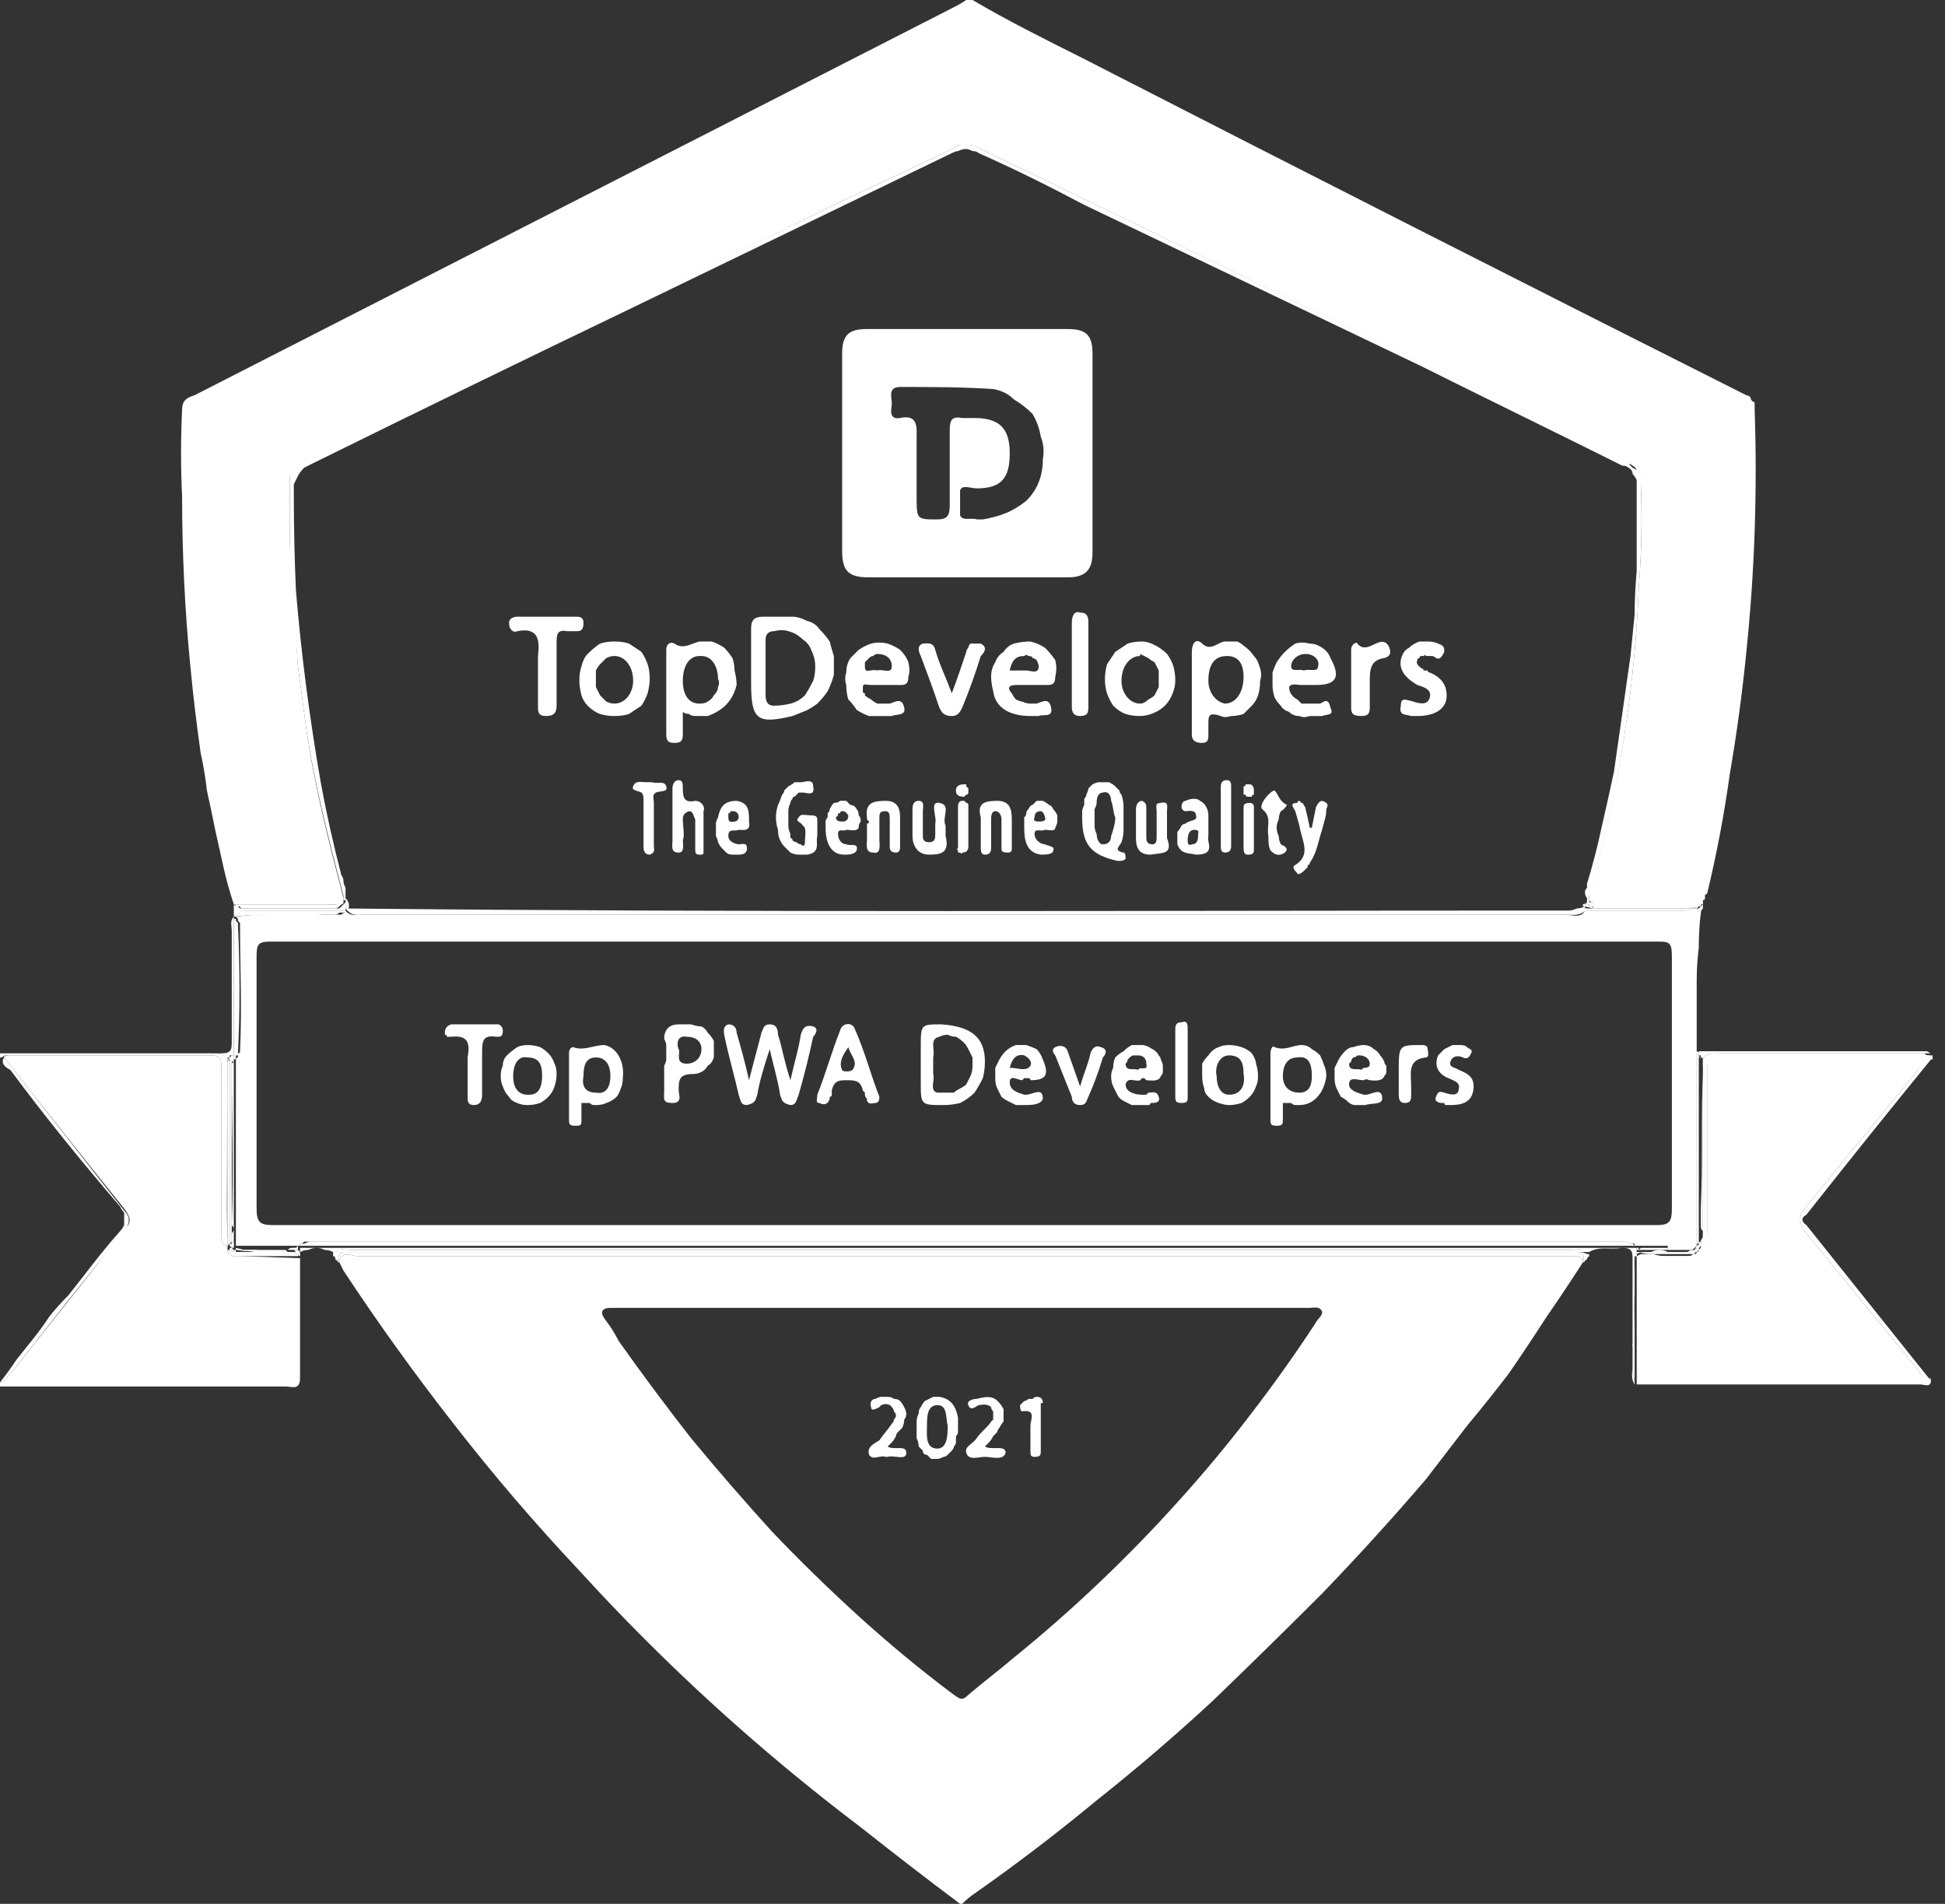 <svg width="94" height="92" viewBox="0 0 94 92" fill="none" xmlns="http://www.w3.org/2000/svg">
<rect x="0" y="0" width="94" height="92" fill="#333333" stroke="none"/>
<path d="M80.7 60.3C80.8 60.2 80.6 60.2 80.7 60.3V60.3Z" fill="white"/>
<path d="M14.4 60.4L14.5 60.5H14.4V60.4Z" fill="white"/>
<path d="M15.9 43.7H11.3C11.1 43.1 10.933 42.5 10.8 41.9C10.667 41.3 10.533 40.7 10.4 40.1C10.267 39.433 10.133 38.8 10 38.2C9.933 37.6 9.833 37 9.7 36.4C9.5 35 9.333 33.6 9.2 32.2C9.067 30.867 8.967 29.5 8.9 28.1C8.833 26.7 8.8 25.333 8.8 24C8.733 22.6 8.733 21.2 8.8 19.8C8.8 19.3 9.1 19.2 9.4 19.1L46 0.4C46.267 0.267 46.5 0.133 46.7 0H47C48.7 1 50.5 1.9 52.3 2.8C62.967 8.267 73.667 13.7 84.4 19.1C84.467 19.1 84.533 19.133 84.6 19.2C84.6 19.267 84.633 19.333 84.7 19.4C84.767 19.4 84.8 19.433 84.8 19.5C84.8 19.633 84.8 19.733 84.8 19.8C84.867 21.733 84.867 23.7 84.8 25.7C84.733 27.633 84.6 29.567 84.4 31.5C84.2 33.5 83.933 35.467 83.6 37.4C83.333 39.333 82.967 41.267 82.5 43.2C82.433 43.2 82.4 43.233 82.4 43.3C82.4 43.367 82.4 43.4 82.4 43.4C82.4 43.467 82.367 43.5 82.3 43.5C82.3 43.567 82.3 43.633 82.3 43.7H77.2C77.133 43.7 77.1 43.7 77.1 43.7C77.033 43.633 77 43.6 77 43.6C76.933 43.6 76.9 43.6 76.9 43.6C76.833 43.533 76.8 43.5 76.8 43.5C76.8 43.433 76.8 43.4 76.8 43.4C76.8 43.4 76.8 43.367 76.8 43.3C76.8 43.233 76.8 43.2 76.8 43.2C77.267 41.6 77.667 39.967 78 38.3C78.333 36.7 78.6 35.067 78.8 33.4C79 31.733 79.133 30.067 79.2 28.4C79.333 26.733 79.367 25.067 79.3 23.4C79.3 23.267 79.3 23.167 79.3 23.1C79.233 22.967 79.167 22.867 79.1 22.8C79.1 22.667 79.033 22.567 78.9 22.5C78.833 22.433 78.733 22.4 78.6 22.4C68.133 17.267 57.667 12.167 47.2 7.1C47.067 7.033 46.967 7 46.9 7C46.833 7 46.767 7 46.7 7C46.567 7 46.467 7 46.4 7C46.333 7 46.267 7.033 46.2 7.1C44 8.2 41.7 9.2 39.5 10.3L14.5 22.5C14.2 22.6 14 22.8 14 23.2C14 24.2 14 25.2 14 26.2C14.067 27.2 14.133 28.2 14.2 29.2C14.267 30.2 14.333 31.2 14.4 32.2C14.533 33.2 14.667 34.2 14.8 35.2C15.2 38 15.9 40.7 16.6 43.4C16.5 43.8 16.1 43.7 15.9 43.7V43.7Z" fill="white"/>
<path fill-rule="evenodd" clip-rule="evenodd" d="M76.3 60.7C76.3 60.7 76.333 60.733 76.4 60.8C76.4 60.8 76.433 60.833 76.5 60.9C76.5 60.9 76.5 60.933 76.5 61C75.9 61.933 75.3 62.833 74.7 63.7C74.1 64.633 73.5 65.533 72.9 66.4C72.233 67.267 71.567 68.1 70.9 68.9C70.233 69.767 69.567 70.633 68.9 71.5C67.3 73.367 65.633 75.2 63.9 77C62.167 78.733 60.4 80.467 58.6 82.2C56.8 83.867 54.933 85.467 53 87C51.067 88.6 49.1 90.1 47.1 91.5C46.9 91.633 46.7 91.8 46.5 92H46.4C44.8 90.8 43.2 89.567 41.6 88.3C39.133 86.433 36.767 84.467 34.5 82.4C32.233 80.333 30.067 78.167 28 75.9C25.867 73.633 23.867 71.3 22 68.9C20.067 66.433 18.267 63.933 16.6 61.4C16.533 61.267 16.467 61.133 16.4 61C16.5 60.4 17 60.7 17.3 60.7C17.5 60.7 75.9 60.7 76.1 60.7C76.167 60.7 76.233 60.7 76.3 60.7V60.7ZM63.9 63.4C63.8 63.1 63.5 63.2 63.3 63.2H29.5C29.1 63.2 29 63.4 29.2 63.7C29.5 64.1 29.7 64.4 29.9 64.8C31.033 66.4 32.2 67.967 33.4 69.5C34.667 71.033 35.967 72.533 37.3 74C38.633 75.4 40.033 76.767 41.5 78.1C42.967 79.433 44.5 80.7 46.1 81.9C46.4 82.1 46.5 82.2 46.8 81.9C47.5 81.3 48.3 80.7 49 80.1C50.4 78.967 51.767 77.767 53.1 76.5C54.433 75.233 55.7 73.933 56.9 72.6C58.167 71.2 59.333 69.8 60.4 68.4C61.533 66.933 62.6 65.433 63.6 63.9C63.7 63.7 63.9 63.6 63.9 63.4V63.4Z" fill="white"/>
<path d="M14.5 60.8C14.5 62.7 14.5 64.6 14.5 66.6C14.5 67.2 14.1 67 13.8 67H0V66.8C0.3 66.8 0.3 66.5 0.5 66.4C2.3 64.1 4.2 61.8 6 59.4C6.4 59.1 6.3 58.8 6 58.4C4.067 56 2.133 53.567 0.2 51.1C0.267 51.033 0.333 51 0.4 51C0.4 51 0.433 51 0.5 51C0.5 51 0.533 51 0.6 51C3.8 51 7 51 10.2 51C10.7 51 10.7 51.2 10.7 51.7C10.7 54.3 10.7 56.9 10.7 59.5C10.7 59.7 10.6 60 10.9 60.2L11 60.4V60.5C11.2 60.8 11.5 60.7 11.7 60.7L14.5 60.8Z" fill="white"/>
<path d="M0 66.8C0.267 66.466 0.533 66.1 0.8 65.7C1.067 65.366 1.333 65.033 1.6 64.7C1.867 64.366 2.133 64 2.4 63.6C2.667 63.266 2.967 62.933 3.3 62.6C4.1 61.6 4.9 60.5 5.8 59.5C5.867 59.433 5.933 59.333 6 59.2C6 59.133 6 59.033 6 58.9C6 58.833 6 58.733 6 58.6C5.933 58.533 5.867 58.433 5.8 58.3C4 56.2 2.2 54 0.5 51.7C0.3 51.6 0 51.4 0.2 51.1C2.133 53.566 4.067 56.033 6 58.5C6.3 58.8 6.3 59.1 6 59.5C4.1 61.8 2.3 64.1 0.5 66.4C0.3 66.5 0.3 66.8 0 66.8H0Z" fill="white"/>
<path d="M0.1 51.101C0.1 51.101 0.067 51.101 0 51.101C0 51.101 0 51.134 0 51.201V50.901C3.533 50.901 7.1 50.901 10.7 50.901C11.2 50.901 11.2 50.701 11.2 50.301C11.2 48.501 11.2 46.734 11.2 45.001C11.2 44.701 11.1 44.501 11.3 44.301C11.3 46.567 11.3 48.801 11.3 51.001C11.3 51.001 11.267 51.001 11.2 51.001C11.2 51.001 11.167 51.001 11.1 51.001C11.1 51.001 11.1 51.034 11.1 51.101C11.033 51.101 11 51.101 11 51.101V59.301C11 59.367 11 59.434 11 59.501C11 59.567 11 59.634 11 59.701C11 59.701 11 59.734 11 59.801C11 59.867 11 59.934 11 60.001C11 59.934 11 59.901 11 59.901C10.933 57.234 10.933 54.568 11 51.901C11 50.901 10.9 50.901 10 50.901H0.3C0.3 50.901 0.3 50.934 0.3 51.001C0.233 51.001 0.2 51.001 0.2 51.001C0.133 51.067 0.1 51.101 0.1 51.101V51.101Z" fill="white"/>
<path d="M11 60.1C10.933 60.167 10.9 60.2 10.9 60.2C10.6 60 10.7 59.7 10.7 59.5C10.7 56.9 10.7 54.3 10.7 51.7C10.7 51.2 10.7 51 10.2 51C7 51 3.8 51 0.6 51C0.533 51 0.5 51 0.5 51C0.433 51 0.367 51 0.3 51C0.3 51 0.267 51.034 0.2 51.1C0.2 51.1 0.167 51.1 0.1 51.1C0.1 51.1 0.133 51.1 0.2 51.1C0.2 51.034 0.2 51 0.2 51C0.2 51 0.233 51 0.3 51C0.3 51 0.3 50.967 0.3 50.9H10.1C11 50.9 11 51 11 51.9C11 54.6 10.9 57.3 11 59.9C11 59.9 11 59.934 11 60C11 60 11 60.034 11 60.1V60.1Z" fill="white"/>
<path d="M11.3 44.3V43.7C11.367 43.766 11.433 43.8 11.5 43.8C11.5 43.8 11.533 43.833 11.6 43.9C11.666 43.9 11.7 43.9 11.7 43.9C11.767 43.9 11.833 43.9 11.9 43.9C13.3 43.9 14.666 43.9 16 43.9C16.067 43.9 16.133 43.9 16.2 43.9C16.267 43.9 16.333 43.9 16.4 43.9C16.466 43.833 16.5 43.8 16.5 43.8C16.567 43.733 16.633 43.666 16.7 43.6C16.7 43.6 16.7 43.633 16.7 43.7C16.7 43.7 16.7 43.733 16.7 43.8C16.7 43.8 16.7 43.833 16.7 43.9C16.7 43.9 16.7 43.933 16.7 44C15.2 44 13.7 44 12.2 44C11.9 44 11.5 44 11.3 44.3V44.3Z" fill="white"/>
<path d="M11.9 43.9C11.833 43.9 11.767 43.9 11.7 43.9C11.633 43.9 11.6 43.867 11.6 43.8C11.533 43.8 11.466 43.8 11.4 43.8C11.4 43.734 11.367 43.7 11.3 43.7H15.8C16.1 43.7 16.5 43.8 16.5 43.4C16.567 43.4 16.6 43.4 16.6 43.4C16.6 43.467 16.6 43.5 16.6 43.5V43.6C16.6 43.667 16.567 43.7 16.5 43.7C16.433 43.767 16.4 43.8 16.4 43.8C16.333 43.867 16.267 43.9 16.2 43.9C16.133 43.9 16.067 43.9 16 43.9C14.6 43.9 13.233 43.9 11.9 43.9V43.9Z" fill="white"/>
<path d="M93.3 66.6C93.4 67.1 93 66.9 92.8 66.9C90.6 66.9 88.5 66.9 86.1 66.9C83.767 66.9 81.433 66.9 79.1 66.9V60.7H81.3C82.3 60.7 82.5 60.5 82.5 59.5C82.5 57.033 82.5 54.533 82.5 52C82.5 51 82.5 51 83.5 51H93.4V51.2C92.9 51.1 92.8 51.5 92.7 51.7C90.9 53.9 89.1 56.1 87.3 58.3C87.233 58.367 87.167 58.467 87.1 58.6C87.033 58.667 87 58.767 87 58.9C87 59.033 87.033 59.167 87.1 59.3C87.167 59.433 87.233 59.533 87.3 59.6C89.1 61.8 90.9 64 92.7 66.2C92.8 66.4 93 66.7 93.3 66.6V66.6Z" fill="white"/>
<path d="M87.3 59.2C89.3 61.7 91.3 64.2 93.3 66.7C93 66.7 92.8 66.4 92.7 66.2C90.9 64 89.1 61.8 87.3 59.6C87.233 59.533 87.167 59.433 87.1 59.3C87.033 59.166 87 59.033 87 58.9C87 58.766 87.033 58.666 87.1 58.6C87.167 58.466 87.233 58.366 87.3 58.3C89.1 56.1 90.9 53.9 92.7 51.7C92.8 51.4 92.9 51.1 93.4 51.1C91.333 53.633 89.3 56.166 87.3 58.7C87.1 58.8 87 59 87.3 59.2V59.2Z" fill="white"/>
<path d="M78.9 65.101C78.9 65.301 78.9 65.501 78.9 65.701C78.9 65.901 78.9 66.101 78.9 66.301C78.967 66.501 79 66.701 79 66.901C78.8 66.601 78.9 66.301 78.9 66.001C78.9 64.334 78.9 62.634 78.9 60.901C78.9 60.501 78.9 60.301 78.4 60.301C77.8 60.401 77.3 60.201 76.8 60.501H76.7C76.5 60.301 76.2 60.401 76 60.401H16.9C16.7 60.401 16.4 60.301 16.2 60.501H16.1C15.967 60.434 15.833 60.401 15.7 60.401C15.567 60.334 15.433 60.301 15.3 60.301C15.167 60.301 15.033 60.334 14.9 60.401C14.767 60.401 14.633 60.434 14.5 60.501V60.401V60.301H79.1V60.401C79.1 60.501 79.1 60.501 79.1 60.501V60.701H79C78.9 61.901 79 63.201 79 64.501C79 64.701 78.967 64.901 78.9 65.101V65.101Z" fill="white"/>
<path d="M79 60.7V66.9C79 66.7 78.967 66.5 78.9 66.3C78.9 66.1 78.9 65.9 78.9 65.7C78.9 65.5 78.9 65.266 78.9 65C78.967 64.8 79 64.6 79 64.4C79 63.2 78.9 61.9 79 60.6H79.1V60.7H79Z" fill="white"/>
<path d="M76.7 60.6H76.8C76.8 60.6 76.8 60.633 76.8 60.7C76.733 60.767 76.7 60.8 76.7 60.8C76.7 60.867 76.666 60.9 76.6 60.9C76.6 60.967 76.567 61 76.5 61C76.6 60.7 76.5 60.6 76.3 60.5C76.433 60.5 76.567 60.533 76.7 60.6V60.6Z" fill="white"/>
<path d="M16.4 61C16.333 61 16.3 60.967 16.3 60.9C16.233 60.9 16.2 60.867 16.2 60.8C16.2 60.733 16.167 60.7 16.1 60.7C16.1 60.633 16.1 60.567 16.1 60.5H16.2H16.6C16.4 60.6 16.3 60.7 16.4 61V61Z" fill="white"/>
<path d="M76.5 61C76.5 61 76.5 60.967 76.5 60.9C76.433 60.833 76.4 60.8 76.4 60.8C76.333 60.733 76.3 60.7 76.3 60.7C76.233 60.7 76.167 60.7 76.1 60.7C75.9 60.7 75.7 60.7 75.5 60.7H17.3C17 60.7 16.5 60.4 16.4 61C16.3 60.7 16.4 60.6 16.6 60.5H76.3C76.5 60.6 76.6 60.7 76.5 61V61Z" fill="white"/>
<path fill-rule="evenodd" clip-rule="evenodd" d="M82.2 44.1C82.133 44.633 82.1 45.2 82.1 45.8C82.033 46.333 82 46.866 82 47.4C82 48 82 48.566 82 49.1C82 49.633 82 50.2 82 50.8C82 53.933 82 57.066 82 60.2L81.9 60.3C81.833 60.366 81.767 60.4 81.7 60.4C81.633 60.4 81.567 60.4 81.5 60.4C81.433 60.4 81.367 60.4 81.3 60.4C81.233 60.4 81.167 60.4 81.1 60.4C80.9 60.4 80.733 60.4 80.6 60.4C80.467 60.4 80.333 60.4 80.2 60.4C80.067 60.4 79.933 60.4 79.8 60.4C79.667 60.4 79.533 60.4 79.4 60.4H79.1H80.6V60.2H79C79 60.2 79 60.166 79 60.1C78.933 60.1 78.9 60.1 78.9 60.1C78.9 60.1 78.867 60.1 78.8 60.1C78.667 60.033 78.567 60 78.5 60C78.367 60 78.267 60 78.2 60C78.067 60 77.967 60 77.9 60C77.767 60 77.667 60 77.6 60H15.9C15.833 60 15.733 60 15.6 60C15.533 60 15.467 60 15.4 60C15.267 60 15.167 60 15.1 60C14.967 60 14.867 60 14.8 60C14.8 60 14.767 60 14.7 60C14.633 60.066 14.6 60.1 14.6 60.1C14.6 60.1 14.567 60.1 14.5 60.1V60.2H11.4V51.2C11.4 51.133 11.433 51.1 11.5 51.1C11.5 51.1 11.5 51.066 11.5 51C11.5 51 11.5 50.966 11.5 50.9C11.567 50.9 11.6 50.866 11.6 50.8C11.7 48.8 11.6 46.7 11.6 44.7C11.6 44.633 11.6 44.6 11.6 44.6C11.533 44.533 11.5 44.5 11.5 44.5C11.5 44.433 11.5 44.4 11.5 44.4C11.5 44.4 11.467 44.366 11.4 44.3C12.8 44.1 14.2 44.2 15.7 44.2C15.767 44.2 15.833 44.2 15.9 44.2C16.033 44.2 16.133 44.2 16.2 44.2C16.267 44.2 16.367 44.2 16.5 44.2C16.567 44.133 16.633 44.1 16.7 44.1V44C16.9 44.3 17.3 44.2 17.6 44.2H75.6C76 44.2 76.4 44.4 76.6 44C78.2 44 79.8 44 81.4 44C81.7 44 82 43.9 82.2 44.1V44.1ZM80.8 58.4C80.8 54.333 80.8 50.266 80.8 46.2C80.8 45.6 80.7 45.5 80.2 45.5H13.1C12.5 45.5 12.4 45.6 12.4 46.2C12.4 50.266 12.4 54.333 12.4 58.4C12.4 59.1 12.6 59.2 13.2 59.2C24.333 59.2 35.467 59.2 46.6 59.2C57.733 59.2 68.9 59.2 80.1 59.2C80.7 59.2 80.8 59 80.8 58.4V58.4Z" fill="white"/>
<path d="M11.3 51C11.3 48.8 11.3 46.6 11.3 44.4H11.4C11.4 44.467 11.4 44.5 11.4 44.5C11.466 44.567 11.5 44.6 11.5 44.6C11.5 44.667 11.5 44.7 11.5 44.7C11.6 46.8 11.6 48.9 11.5 50.9C11.5 50.9 11.5 50.934 11.5 51C11.433 51 11.4 51 11.4 51C11.4 51.067 11.4 51.1 11.4 51.1C11.4 51.167 11.367 51.2 11.3 51.2V51Z" fill="white"/>
<path d="M11.3 44.3C11.5 44 11.8 44 12.1 44C13.7 44 15.2 44 16.7 44V44.1C16.633 44.1 16.533 44.1 16.4 44.1C16.333 44.167 16.267 44.2 16.2 44.2C16.067 44.2 15.966 44.2 15.9 44.2C15.833 44.2 15.733 44.2 15.6 44.2C14.2 44.3 12.8 44.1 11.3 44.3V44.3Z" fill="white"/>
<path d="M81.8 60.4C81.733 60.467 81.7 60.5 81.7 60.5C81.633 60.5 81.567 60.5 81.5 60.5C81.433 60.5 81.4 60.5 81.4 60.5H79.4C79.533 60.5 79.667 60.5 79.8 60.5C79.933 60.434 80.067 60.4 80.2 60.4C80.333 60.4 80.467 60.434 80.6 60.5C80.733 60.5 80.867 60.5 81 60.5C81.133 60.5 81.233 60.5 81.3 60.5C81.367 60.5 81.433 60.5 81.5 60.5C81.567 60.5 81.633 60.467 81.7 60.4C81.767 60.4 81.833 60.4 81.9 60.4C81.9 60.4 81.867 60.4 81.8 60.4V60.4Z" fill="white"/>
<path d="M79.1 60.2H14.5C14.5 60.2 14.5 60.167 14.5 60.1C14.567 60.1 14.6 60.1 14.6 60.1C14.6 60.1 14.633 60.1 14.7 60.1C14.833 60.033 14.933 60 15 60C15.133 60 15.233 60 15.3 60C15.433 60 15.533 60 15.6 60C15.733 60 15.833 60 15.9 60H77.6C77.667 60 77.767 60 77.9 60C77.967 60 78.067 60 78.2 60C78.267 60 78.367 60 78.5 60C78.567 60 78.667 60.033 78.8 60.1C78.8 60.1 78.833 60.1 78.9 60.1C78.967 60.167 79 60.2 79 60.2H79.1Z" fill="white"/>
<path d="M79.1 60.5H79.3L79.1 60.6V60.5Z" fill="white"/>
<path d="M82.3 51.201C82.3 51.134 82.267 51.101 82.2 51.101C82.2 51.101 82.2 51.067 82.2 51.001C82.133 51.001 82.1 51.001 82.1 51.001C82.1 51.001 82.1 50.968 82.1 50.901C82.1 50.901 82.1 50.867 82.1 50.801H93.1C93.2 50.801 93.3 50.901 93.3 51.001C93.3 50.934 93.267 50.901 93.2 50.901C93.133 50.901 93.067 50.901 93 50.901C92.933 50.901 92.867 50.901 92.8 50.901C92.733 50.901 92.667 50.901 92.6 50.901H83.2C82.6 50.901 82.4 50.901 82.3 51.201V51.201Z" fill="white"/>
<path d="M92.8 50.9C92.867 50.9 92.933 50.9 93 50.9C93.067 50.967 93.133 51 93.2 51C93.267 51 93.333 51.034 93.4 51.1H83.5C82.5 51.1 82.5 51.1 82.5 52.1C82.5 54.634 82.5 57.134 82.5 59.6C82.5 60.6 82.4 60.8 81.4 60.8H79.1C79.1 60.734 79.1 60.7 79.1 60.7L79.3 60.6C79.5 60.6 79.7 60.6 79.9 60.6C80.1 60.667 80.3 60.7 80.5 60.7C80.7 60.7 80.9 60.7 81.1 60.7C81.3 60.7 81.5 60.7 81.7 60.7C81.767 60.634 81.833 60.6 81.9 60.6C81.967 60.6 82 60.567 82 60.5C82.067 60.5 82.1 60.467 82.1 60.4C82.167 60.334 82.2 60.3 82.2 60.3V60.1C82.3 60 82.3 59.8 82.3 59.6C82.3 56.934 82.3 54.267 82.3 51.6C82.3 51.534 82.3 51.5 82.3 51.5C82.3 51.5 82.3 51.467 82.3 51.4C82.3 51.4 82.3 51.367 82.3 51.3C82.3 51.3 82.3 51.267 82.3 51.2C82.4 50.9 82.6 50.9 83.2 50.9H92.6C92.667 50.9 92.733 50.9 92.8 50.9V50.9Z" fill="white"/>
<path d="M82.1 60.2C82.1 60.266 82.067 60.3 82 60.3C82 60.3 81.967 60.333 81.9 60.4L82 60.2L82.2 60.1C82.2 60.1 82.167 60.133 82.1 60.2V60.2Z" fill="white"/>
<path d="M81.1 60.6C80.9 60.6 80.7 60.6 80.5 60.6C80.234 60.6 80 60.6 79.8 60.6C79.6 60.6 79.4 60.566 79.2 60.5H79.3H81.3C81.367 60.5 81.433 60.5 81.5 60.5C81.567 60.5 81.6 60.5 81.6 60.5C81.667 60.5 81.734 60.466 81.8 60.4C81.867 60.4 81.9 60.4 81.9 60.4C81.967 60.333 82 60.3 82 60.3C82 60.3 82.034 60.266 82.1 60.2C82.1 60.133 82.133 60.1 82.2 60.1V60.2C82.133 60.266 82.1 60.333 82.1 60.4C82.1 60.4 82.067 60.433 82 60.5C81.933 60.5 81.9 60.533 81.9 60.6C81.834 60.6 81.767 60.6 81.7 60.6C81.5 60.6 81.3 60.6 81.1 60.6Z" fill="white"/>
<path d="M82.1 43.899C82.1 43.899 82.133 43.866 82.2 43.799C82.267 43.733 82.3 43.699 82.3 43.699C82.3 43.766 82.3 43.799 82.3 43.799C82.3 43.866 82.3 43.899 82.3 43.899C82.233 43.966 82.2 44.032 82.2 44.099C82.2 44.099 82.2 44.133 82.2 44.199C82.133 44.133 82.1 44.099 82.1 44.099C82.1 44.032 82.1 43.999 82.1 43.999C82.033 43.933 82 43.899 82 43.899C82 43.899 82.033 43.899 82.1 43.899Z" fill="white"/>
<path d="M76.6 43.8C76.6 43.733 76.6 43.7 76.6 43.7C76.667 43.633 76.7 43.6 76.7 43.6C76.7 43.6 76.7 43.633 76.7 43.7C76.7 43.7 76.733 43.7 76.8 43.7C76.8 43.7 76.8 43.733 76.8 43.8C76.8 43.8 76.833 43.8 76.9 43.8C76.967 43.8 77 43.833 77 43.9L76.6 43.8Z" fill="white"/>
<path d="M76.8 43.6C76.867 43.6 76.9 43.6 76.9 43.6C76.967 43.6 77 43.6 77 43.6C77.067 43.6 77.133 43.6 77.2 43.6H82.3C82.3 43.667 82.267 43.7 82.2 43.7C82.2 43.7 82.2 43.733 82.2 43.8C82.133 43.8 82.1 43.8 82.1 43.8C82.1 43.8 82.067 43.833 82 43.9C81.9 43.8 81.6 43.9 81.5 43.9C80 43.9 78.5 43.9 77 43.9C77 43.833 77 43.8 77 43.8C76.933 43.8 76.9 43.8 76.9 43.8C76.9 43.8 76.867 43.8 76.8 43.8C76.8 43.733 76.8 43.7 76.8 43.7C76.734 43.7 76.7 43.7 76.7 43.7C76.7 43.633 76.7 43.6 76.7 43.6L76.8 43.5C76.8 43.5 76.8 43.533 76.8 43.6V43.6Z" fill="white"/>
<path d="M82.1 44C82.1 44.067 82.1 44.1 82.1 44.1C82.1 44.1 82.1 44.134 82.1 44.2C81.9 43.9 81.6 44 81.4 44C79.8 44 78.2 44 76.6 44V43.9H77C77 43.9 77.033 43.9 77.1 43.9C77.1 43.9 77.133 43.9 77.2 43.9C77.267 43.9 77.3 43.9 77.3 43.9C78.833 43.9 80.333 43.9 81.8 43.9H82C82 43.9 82.033 43.934 82.1 44V44Z" fill="white"/>
<path d="M77.3 43.9C77.3 43.9 77.267 43.9 77.2 43.9C77.133 43.9 77.1 43.9 77.1 43.9C77.033 43.9 77 43.9 77 43.9C78.467 43.9 79.933 43.9 81.4 43.9C81.6 43.9 81.8 43.8 82 43.9H81.9C80.4 43.9 78.8 43.9 77.3 43.9V43.9Z" fill="white"/>
<path d="M82.1 50.901C82.1 50.968 82.1 51.001 82.1 51.001C82.1 50.934 82.1 50.901 82.1 50.901C82.033 50.901 82 50.901 82 50.901C82 50.834 82 50.801 82 50.801L82.2 50.901C82.2 50.901 82.167 50.901 82.1 50.901V50.901Z" fill="white"/>
<path d="M82 60.201C82 57.067 82 53.934 82 50.801C82 50.801 82.033 50.834 82.1 50.901C82.1 50.901 82.1 50.934 82.1 51.001C82.1 51.067 82.1 51.101 82.1 51.101C82.1 54.034 82.1 56.968 82.1 59.901C82.1 59.901 82.1 59.934 82.1 60.001C82.1 60.001 82.1 60.034 82.1 60.101C82.1 60.101 82.067 60.101 82 60.101C82 60.167 82 60.201 82 60.201V60.201Z" fill="white"/>
<path d="M82 60.2C82.067 60.2 82.1 60.167 82.1 60.1C82.1 60.033 82.133 60 82.2 60C82.2 59.933 82.2 59.9 82.2 59.9C82.2 56.967 82.2 54.033 82.2 51.1C82.2 51.1 82.2 51.067 82.2 51V51.1C82.2 54.1 82.2 57.1 82.2 60.1L82 60.2Z" fill="white"/>
<path d="M14.4 60.5H14.5C14.5 60.567 14.5 60.6 14.5 60.6C14.5 60.6 14.5 60.633 14.5 60.7C14.433 60.7 14.4 60.667 14.4 60.6C14.4 60.6 14.367 60.6 14.3 60.6C14.3 60.6 14.267 60.567 14.2 60.5C14.2 60.5 14.167 60.5 14.1 60.5H14.4Z" fill="white"/>
<path d="M14.1 60.5C14.167 60.5 14.2 60.5 14.2 60.5C14.2 60.5 14.233 60.533 14.3 60.6C14.3 60.6 14.333 60.6 14.4 60.6C14.4 60.6 14.4 60.633 14.4 60.7H11.7C11.5 60.7 11.2 60.8 11 60.5H11.3H14.1Z" fill="white"/>
<path d="M16.7 43.4C16.633 43.4 16.6 43.4 16.6 43.4C16.6 43.334 16.6 43.3 16.6 43.3C15.9 40.6 15.2 37.9 14.8 35.2C14.667 34.2 14.533 33.2 14.4 32.2C14.333 31.2 14.233 30.2 14.1 29.2C14.033 28.2 14 27.2 14 26.2C14 25.2 14 24.2 14 23.2C14 22.7 14.2 22.6 14.5 22.4L39.5 10.3C41.7 9.2 44 8.2 46.2 7.1C46.267 7.034 46.333 7 46.4 7C46.467 6.934 46.567 6.9 46.7 6.9C46.767 6.9 46.833 6.934 46.9 7C47.033 7 47.133 7.034 47.2 7.1C57.667 12.167 68.167 17.267 78.7 22.4C78.767 22.467 78.833 22.534 78.9 22.6C79.033 22.667 79.133 22.734 79.2 22.8C79.267 22.867 79.3 22.967 79.3 23.1C79.3 23.167 79.3 23.267 79.3 23.4C79.367 25.067 79.333 26.734 79.2 28.4C79.133 30.067 79 31.734 78.8 33.4C78.6 35.067 78.333 36.734 78 38.4C77.667 40 77.267 41.634 76.8 43.3C76.8 43.367 76.8 43.4 76.8 43.4C76.8 43.467 76.8 43.5 76.8 43.5C76.8 43.5 76.8 43.534 76.8 43.6H76.7C76.7 43.534 76.7 43.467 76.7 43.4C76.633 43.334 76.6 43.234 76.6 43.1C76.6 43.034 76.633 42.967 76.7 42.9C76.7 42.834 76.7 42.767 76.7 42.7C76.967 41.834 77.2 40.934 77.4 40C77.6 39.134 77.8 38.234 78 37.3C78.133 36.367 78.267 35.434 78.4 34.5C78.533 33.567 78.667 32.634 78.8 31.7C78.867 31.034 78.933 30.367 79 29.7C79 29.034 79.033 28.334 79.1 27.6C79.1 26.934 79.1 26.267 79.1 25.6C79.1 24.867 79.1 24.167 79.1 23.5C79.1 23.367 79.1 23.267 79.1 23.2C79.033 23.067 78.967 22.967 78.9 22.9C78.9 22.767 78.833 22.667 78.7 22.6C78.633 22.534 78.533 22.5 78.4 22.5C75.2 20.9 71.9 19.3 68.7 17.7L52.4 9.9C50.7 9 49.1 8.2 47.3 7.4C47.233 7.334 47.133 7.3 47 7.3C46.867 7.234 46.767 7.2 46.7 7.2C46.567 7.2 46.433 7.234 46.3 7.3C46.233 7.3 46.133 7.334 46 7.4L30.5 14.9C25.367 17.367 20.233 19.867 15.1 22.4C14.967 22.467 14.833 22.534 14.7 22.6C14.567 22.734 14.467 22.867 14.4 23C14.333 23.134 14.267 23.267 14.2 23.4C14.2 23.534 14.2 23.7 14.2 23.9C14.2 25.434 14.233 26.967 14.3 28.5C14.433 30.1 14.6 31.667 14.8 33.2C15 34.734 15.233 36.267 15.5 37.8C15.767 39.267 16.1 40.767 16.5 42.3C16.567 42.367 16.6 42.467 16.6 42.6C16.6 42.667 16.633 42.767 16.7 42.9C16.7 42.967 16.7 43.034 16.7 43.1C16.7 43.234 16.7 43.334 16.7 43.4V43.4Z" fill="white"/>
<path d="M16.7 43.4V43.5C16.7 43.567 16.7 43.6 16.7 43.6C16.7 43.667 16.7 43.7 16.7 43.7C16.7 43.767 16.7 43.834 16.7 43.9C16.767 43.9 16.8 43.934 16.8 44C16.9 43.8 16.9 43.6 16.7 43.4V43.4Z" fill="white"/>
<path d="M16.6 43.4C16.667 43.4 16.7 43.4 16.7 43.4C16.7 43.5 16.7 43.5 16.7 43.5C16.7 43.5 16.667 43.5 16.6 43.5C16.6 43.5 16.6 43.467 16.6 43.4Z" fill="white"/>
<path d="M75.4 44.001C75.534 44.001 75.667 44.001 75.8 44.001C75.933 44.001 76.067 43.968 76.2 43.901C76.334 43.901 76.467 43.867 76.6 43.801C76.6 43.801 76.6 43.834 76.6 43.901C76.6 43.901 76.633 43.901 76.7 43.901C76.4 44.301 76 44.201 75.7 44.201H17.6C17.3 44.201 17 44.301 16.7 43.901C36.1 44.101 55.5 44.001 74.9 44.001C75.034 44.001 75.2 44.001 75.4 44.001V44.001Z" fill="white"/>
<path d="M76.5 43.8C76.5 43.733 76.5 43.7 76.5 43.7C76.567 43.7 76.6 43.666 76.6 43.6C76.6 43.6 76.6 43.633 76.6 43.7C76.6 43.766 76.6 43.8 76.6 43.8C76.6 43.8 76.6 43.833 76.6 43.9C76.6 43.833 76.567 43.8 76.5 43.8Z" fill="white"/>
<path d="M76.7 43.5H76.8L76.7 43.6V43.5Z" fill="white"/>
<path d="M11.4 60.4C11.4 60.4 11.367 60.4 11.3 60.4C11.3 60.4 11.3 60.367 11.3 60.3C11.233 60.3 11.2 60.3 11.2 60.3C11.2 60.233 11.2 60.2 11.2 60.2C11.2 60.2 11.2 60.167 11.2 60.1C11.2 60.1 11.2 60.067 11.2 60C11.2 60 11.2 60.033 11.2 60.1C11.2 60.1 11.233 60.1 11.3 60.1C11.3 60.167 11.3 60.2 11.3 60.2C11.3 60.2 11.3 60.233 11.3 60.3V60.4H11.4Z" fill="white"/>
<path d="M11.2 60.301C11.267 60.367 11.3 60.401 11.3 60.401C11.3 60.401 11.267 60.401 11.2 60.401C11.2 60.401 11.2 60.434 11.2 60.501C11.133 60.501 11.1 60.501 11.1 60.501C11.1 60.501 11.067 60.501 11 60.501V60.401C11.067 60.401 11.1 60.401 11.1 60.401C11.1 60.401 11.1 60.367 11.1 60.301C11.1 60.301 11.133 60.301 11.2 60.301Z" fill="white"/>
<path d="M11.3 51.1C11.233 51.167 11.2 51.2 11.2 51.2C11.2 51.267 11.2 51.3 11.2 51.3C11.2 51.367 11.2 51.4 11.2 51.4C11.2 51.333 11.167 51.3 11.1 51.3C11.1 51.233 11.1 51.2 11.1 51.2C11.1 51.2 11.067 51.2 11 51.2C11.067 51.133 11.1 51.1 11.1 51.1C11.1 51.1 11.133 51.067 11.2 51C11.267 51 11.3 51 11.3 51C11.3 51 11.3 51.033 11.3 51.1Z" fill="white"/>
<path d="M11.2 51.399C11.2 51.399 11.233 51.366 11.3 51.299C11.3 51.299 11.3 51.266 11.3 51.199V60.199C11.233 60.133 11.2 60.099 11.2 60.099C11.2 60.099 11.2 60.066 11.2 59.999C11.2 59.999 11.2 59.966 11.2 59.899C11.2 59.833 11.2 59.766 11.2 59.699C11.2 59.699 11.2 59.666 11.2 59.599C11.267 59.532 11.3 59.466 11.3 59.399C11.3 59.333 11.267 59.266 11.2 59.199C11.3 56.599 11.2 53.999 11.2 51.399V51.399Z" fill="white"/>
<path d="M11.2 51.6C11.2 51.533 11.2 51.5 11.2 51.5C11.2 51.5 11.2 51.467 11.2 51.4C11.2 51.4 11.2 51.367 11.2 51.3C11.2 51.3 11.2 51.267 11.2 51.2C11.2 51.2 11.2 51.167 11.2 51.1C11.267 51.033 11.3 51 11.3 51V51.2C11.3 51.267 11.3 51.3 11.3 51.3C11.3 51.3 11.267 51.3 11.2 51.3C11.2 51.367 11.2 51.4 11.2 51.4C11.2 54 11.2 56.6 11.2 59.2C11.2 59.267 11.2 59.333 11.2 59.4C11.2 59.467 11.2 59.533 11.2 59.6C11.2 59.667 11.2 59.7 11.2 59.7C11.2 59.767 11.2 59.833 11.2 59.9C11.2 59.9 11.2 59.867 11.2 59.8C11.2 59.733 11.2 59.633 11.2 59.5C11.2 56.967 11.2 54.4 11.2 51.8C11.2 51.7 11.2 51.7 11.2 51.7C11.2 51.633 11.2 51.6 11.2 51.6Z" fill="white"/>
<path d="M11.3 60.4V60.5H11C11.067 60.5 11.1 60.5 11.1 60.5C11.1 60.5 11.133 60.5 11.2 60.5C11.2 60.434 11.2 60.4 11.2 60.4C11.267 60.4 11.3 60.4 11.3 60.4V60.4Z" fill="white"/>
<path d="M11 60.1C11 60.166 11 60.2 11 60.2C11 60.2 11 60.233 11 60.3C11 60.366 11 60.4 11 60.4L10.9 60.2C10.967 60.2 11 60.2 11 60.2C11 60.133 11.033 60.1 11.1 60.1H11Z" fill="white"/>
<path d="M11.1 60.1C11.033 60.1 11 60.1 11 60.1C11 60.1 11 60.066 11 60C11 59.933 11 59.866 11 59.8C11 59.733 11 59.666 11 59.6C11 59.6 11 59.566 11 59.5C11 59.433 11 59.366 11 59.3V51.1C11 51.166 11.033 51.233 11.1 51.3C11.1 51.366 11.1 51.433 11.1 51.5C11.1 51.566 11.1 51.633 11.1 51.7C11.1 51.766 11.1 51.833 11.1 51.9V58.8C11.1 58.866 11.1 58.966 11.1 59.1C11.1 59.233 11.1 59.333 11.1 59.4C11.1 59.533 11.1 59.666 11.1 59.8C11.1 59.866 11.1 59.966 11.1 60.1V60.1Z" fill="white"/>
<path d="M11 60C11 60.067 11 60.1 11 60.1C11 60.1 11.033 60.1 11.1 60.1C11.1 60.1 11.067 60.133 11 60.2C11 60.2 10.967 60.2 10.9 60.2C10.9 60.2 10.933 60.167 11 60.1C11 60.033 11 60 11 60Z" fill="white"/>
<path d="M11.2 60.1C11.2 60.167 11.2 60.2 11.2 60.2C11.2 60.2 11.2 60.233 11.2 60.3L11.1 60.2C11.1 60.2 11.1 60.167 11.1 60.1C11.1 60.1 11.133 60.1 11.2 60.1C11.2 60.1 11.2 60.067 11.2 60C11.2 60 11.2 60.033 11.2 60.1Z" fill="white"/>
<path d="M11.1 51.7C11.1 51.633 11.1 51.566 11.1 51.5C11.1 51.433 11.1 51.366 11.1 51.3C11.1 51.233 11.1 51.166 11.1 51.1C11.1 51.166 11.1 51.2 11.1 51.2C11.1 51.2 11.133 51.233 11.2 51.3C11.2 51.366 11.2 51.4 11.2 51.4V59.8V59.9C11.2 59.966 11.2 60 11.2 60C11.2 60 11.167 60.033 11.1 60.1C11.1 59.966 11.1 59.866 11.1 59.8C11.1 59.666 11.1 59.533 11.1 59.4C11.1 59.333 11.1 59.233 11.1 59.1C11.1 58.966 11.1 58.866 11.1 58.8V51.9C11.1 51.833 11.1 51.766 11.1 51.7V51.7Z" fill="white"/>
<path d="M16.8 60.5C16.733 60.5 16.667 60.5 16.6 60.5C16.534 60.5 16.467 60.5 16.4 60.5C16.334 60.5 16.267 60.5 16.2 60.5C16.4 60.3 16.6 60.4 16.9 60.4H76.1C76.3 60.4 76.6 60.3 76.8 60.5C76.734 60.5 76.667 60.5 76.6 60.5C76.534 60.5 76.467 60.5 76.4 60.5C76.334 60.5 76.267 60.5 76.2 60.5C76.133 60.5 76.067 60.5 76 60.5H17C16.933 60.5 16.867 60.5 16.8 60.5Z" fill="white"/>
<path d="M16.7 60.5H16.2C16.267 60.434 16.334 60.4 16.4 60.4C16.467 60.4 16.534 60.4 16.6 60.4C16.667 60.4 16.733 60.4 16.8 60.4C16.867 60.4 16.933 60.434 17 60.5H75.9C75.967 60.434 76.034 60.4 76.1 60.4C76.167 60.4 76.234 60.4 76.3 60.4C76.367 60.467 76.433 60.5 76.5 60.5C76.567 60.5 76.633 60.5 76.7 60.5H76.2C76.133 60.5 76.067 60.5 76 60.5C75.933 60.5 75.867 60.5 75.8 60.5C75.734 60.5 75.667 60.5 75.6 60.5C75.534 60.5 75.433 60.5 75.3 60.5H17.6C17.534 60.5 17.467 60.5 17.4 60.5C17.334 60.5 17.267 60.5 17.2 60.5C17.134 60.5 17.067 60.5 17 60.5C16.933 60.5 16.867 60.5 16.8 60.5H16.7Z" fill="white"/>
<path d="M11.4 60.401C11.4 60.401 11.4 60.367 11.4 60.301L11.8 60.401H11.4Z" fill="white"/>
<path d="M13.8 60.399C13.867 60.399 13.9 60.399 13.9 60.399C13.966 60.333 14.033 60.299 14.1 60.299C14.166 60.299 14.233 60.299 14.3 60.299C14.3 60.299 14.333 60.266 14.4 60.199C14.4 60.266 14.4 60.299 14.4 60.299C14.4 60.299 14.4 60.333 14.4 60.399H13.9H13.8Z" fill="white"/>
<path d="M14.4 60.5C14.4 60.5 14.367 60.5 14.3 60.5C14.3 60.5 14.267 60.467 14.2 60.4C14.133 60.4 14.1 60.4 14.1 60.4H14.4V60.5Z" fill="white"/>
<path d="M12.5 60.4H12.6C12.533 60.4 12.433 60.4 12.3 60.4C12.233 60.4 12.133 60.4 12 60.4C11.933 60.4 11.833 60.4 11.7 60.4C11.633 60.4 11.533 60.4 11.4 60.4C11.733 60.467 12.1 60.467 12.5 60.4V60.4Z" fill="white"/>
<path d="M13.7 60.5C13.767 60.5 13.833 60.5 13.9 60.5C13.9 60.5 13.933 60.533 14 60.6C14.066 60.6 14.1 60.6 14.1 60.6H11.3C11.3 60.6 11.333 60.6 11.4 60.6C11.4 60.6 11.4 60.567 11.4 60.5C11.533 60.5 11.633 60.5 11.7 60.5C11.833 60.5 11.933 60.5 12 60.5C12.133 60.5 12.233 60.5 12.3 60.5C12.433 60.5 12.533 60.5 12.6 60.5C12.666 60.5 12.733 60.5 12.8 60.5C12.867 60.5 12.933 60.5 13 60.5C13 60.5 13.033 60.5 13.1 60.5C13.166 60.5 13.233 60.5 13.3 60.5H13.6C13.6 60.5 13.633 60.5 13.7 60.5V60.5Z" fill="white"/>
<path d="M11.4 60.5C11.333 60.5 11.3 60.5 11.3 60.5V60.4H11.4C11.4 60.4 11.4 60.434 11.4 60.5Z" fill="white"/>
<path d="M13.9 60.5H14.1H13.4L13.8 60.4L13.9 60.5Z" fill="white"/>
<path d="M11.5 60.4C11.567 60.4 11.633 60.4 11.7 60.4C11.7 60.4 11.733 60.4 11.8 60.4C11.867 60.4 11.9 60.4 11.9 60.4C11.967 60.4 12.033 60.4 12.1 60.4C12.1 60.4 12.133 60.4 12.2 60.4C12.267 60.4 12.3 60.4 12.3 60.4C12.367 60.467 12.433 60.5 12.5 60.5C12.1 60.5 11.8 60.4 11.4 60.4C11.467 60.4 11.5 60.4 11.5 60.4V60.4Z" fill="white"/>
<path d="M13.8 60.4L13.5 60.5C13.1 60.5 12.767 60.5 12.5 60.5C12.433 60.5 12.367 60.5 12.3 60.5C12.3 60.5 12.267 60.467 12.2 60.4C12.133 60.4 12.1 60.4 12.1 60.4C12.033 60.4 11.967 60.4 11.9 60.4H12.3H13.8Z" fill="white"/>
<path d="M79.4 60.301C79.4 60.301 79.367 60.301 79.3 60.301C79.3 60.301 79.267 60.301 79.2 60.301C79.2 60.301 79.2 60.334 79.2 60.401C79.133 60.401 79.1 60.401 79.1 60.401C79.1 60.401 79.1 60.367 79.1 60.301H79.4Z" fill="white"/>
<path d="M79.1 60.301C79.1 60.367 79.1 60.401 79.1 60.401C79.167 60.401 79.2 60.401 79.2 60.401H79.1V60.301Z" fill="white"/>
<path d="M80.1 60.301C80.167 60.301 80.233 60.301 80.3 60.301C80.3 60.301 80.333 60.301 80.4 60.301C80.467 60.301 80.5 60.301 80.5 60.301H80.6V60.401H79.1C79.1 60.401 79.133 60.401 79.2 60.401C79.2 60.401 79.233 60.367 79.3 60.301C79.367 60.301 79.4 60.301 79.4 60.301C79.467 60.301 79.533 60.301 79.6 60.301C79.6 60.301 79.633 60.301 79.7 60.301C79.767 60.301 79.833 60.301 79.9 60.301C79.9 60.301 79.933 60.301 80 60.301C80.067 60.301 80.1 60.301 80.1 60.301V60.301Z" fill="white"/>
<path d="M82.2 51.2C82.2 51.2 82.2 51.233 82.2 51.3C82.2 51.367 82.2 51.4 82.2 51.4C82.2 51.467 82.2 51.5 82.2 51.5V51.9C82.2 53.633 82.2 55.367 82.2 57.1C82.2 57.5 82.2 57.9 82.2 58.3C82.2 56.167 82.2 54.033 82.2 51.9C82.2 51.833 82.2 51.8 82.2 51.8C82.2 51.733 82.2 51.667 82.2 51.6C82.2 51.533 82.2 51.467 82.2 51.4C82.2 51.333 82.2 51.267 82.2 51.2C82.2 51.133 82.167 51.1 82.1 51.1C82.1 51.033 82.1 51 82.1 51L82.2 51.2Z" fill="white"/>
<path d="M82.3 51.899C82.3 51.833 82.3 51.766 82.3 51.699C82.3 51.633 82.3 51.566 82.3 51.499C82.3 51.499 82.3 51.466 82.3 51.399C82.3 51.333 82.3 51.266 82.3 51.199C82.367 51.199 82.4 51.233 82.4 51.299C82.4 51.299 82.4 51.333 82.4 51.399C82.4 51.466 82.367 51.499 82.3 51.499C82.3 54.166 82.3 56.833 82.3 59.499C82.3 59.699 82.4 59.899 82.2 60.099C82.2 59.999 82.2 59.999 82.2 59.999C82.2 59.933 82.234 59.866 82.3 59.799C82.3 59.733 82.3 59.666 82.3 59.599C82.3 59.599 82.3 59.566 82.3 59.499C82.234 59.433 82.2 59.366 82.2 59.299V59.099C82.2 58.833 82.2 58.566 82.2 58.299C82.3 56.199 82.2 53.999 82.3 51.899V51.899Z" fill="white"/>
<path d="M82.2 58.301V59.101C82.267 58.834 82.267 58.567 82.2 58.301Z" fill="white"/>
<path fill-rule="evenodd" clip-rule="evenodd" d="M40.7 26.6V17.1C40.7 16.2 41 15.9 41.9 15.9H51.6C52.5 15.9 52.8 16.2 52.8 17.1V26.7C52.8 27.5 52.5 27.9 51.6 27.9C50 27.9 43.6 27.9 42 27.9C41 27.9 40.7 27.6 40.7 26.6V26.6ZM43.5 18.7C42.9 18.7 43.1 19.2 43.1 19.5C43.1 19.7 42.9 20.3 43.5 20.2C44.4 20 44.3 20.7 44.3 21.2C44.3 21.6 44.3 23.5 44.3 24C44.3 25.1 44.3 25.1 45.3 25.1C45.8 25.1 45.9 24.9 45.9 24.4C45.9 23.2 45.9 22 45.9 20.8C45.9 20.3 46 20.1 46.5 20.2C46.567 20.2 46.6 20.2 46.6 20.2C46.667 20.2 46.733 20.2 46.8 20.2C46.867 20.2 46.934 20.2 47 20.2C47.067 20.2 47.1 20.2 47.1 20.2C48.3 20.2 48.8 20.7 48.8 21.9C48.8 23.1 48.4 23.6 47.2 23.6C46.9 23.6 46.5 23.4 46.4 23.7C46.4 23.834 46.4 23.934 46.4 24C46.4 24.134 46.4 24.234 46.4 24.3C46.4 24.434 46.4 24.534 46.4 24.6C46.4 24.734 46.4 24.834 46.4 24.9C46.5 25.2 47 25 47.2 25.1C47.267 25.1 47.3 25.1 47.3 25.1C47.367 25.1 47.4 25.1 47.4 25.1C47.4 25.1 47.434 25.1 47.5 25.1C47.9 25.034 48.267 24.934 48.6 24.8C48.934 24.667 49.267 24.467 49.6 24.2C49.867 23.934 50.067 23.634 50.2 23.3C50.334 22.967 50.4 22.6 50.4 22.2C50.467 21.8 50.434 21.434 50.3 21.1C50.233 20.7 50.1 20.334 49.9 20C49.633 19.734 49.334 19.5 49 19.3C48.733 19.034 48.4 18.867 48 18.8C46.5 18.7 45 18.7 43.5 18.7V18.7Z" fill="white"/>
<path fill-rule="evenodd" clip-rule="evenodd" d="M38.3 34.601C36.6 35.001 36.3 34.801 36.3 33.001C36.3 32.401 36.3 31.001 36.3 30.401C36.3 30.001 36.4 29.801 36.9 29.801C37.367 29.801 37.833 29.801 38.3 29.801C38.5 29.801 38.733 29.867 39 30.001C39.267 30.067 39.467 30.201 39.6 30.401C39.8 30.601 39.967 30.801 40.1 31.001C40.166 31.267 40.233 31.501 40.3 31.701C40.3 32.034 40.3 32.334 40.3 32.601C40.233 32.867 40.133 33.134 40 33.401C39.867 33.601 39.7 33.801 39.5 34.001C39.233 34.201 39 34.334 38.8 34.401L38.3 34.601ZM37.4 34.101C37.666 34.101 37.933 34.067 38.2 34.001C38.467 33.934 38.7 33.801 38.9 33.601C39.033 33.401 39.166 33.167 39.3 32.901C39.367 32.701 39.4 32.467 39.4 32.201C39.4 31.934 39.333 31.667 39.2 31.401C39.133 31.201 39 31.034 38.8 30.901C38.6 30.701 38.367 30.567 38.1 30.501C37.9 30.434 37.666 30.434 37.4 30.501C37.1 30.501 37 30.701 37 30.901C37 31.834 37 32.734 37 33.601C37 33.901 37.1 34.101 37.4 34.101V34.101Z" fill="white"/>
<path fill-rule="evenodd" clip-rule="evenodd" d="M57.6 31.5C57.6 31.1 57.8 30.8 58.1 31.1C58.4 31.4 58.7 31.2 58.9 31.1C59.033 31.034 59.133 31 59.2 31C59.333 31 59.433 31 59.5 31C59.633 31 59.733 31 59.8 31C59.933 31.067 60.033 31.134 60.1 31.2C60.3 31.334 60.467 31.5 60.6 31.7C60.733 31.834 60.833 32.034 60.9 32.3C60.967 32.5 60.967 32.7 60.9 32.9C60.9 33.167 60.867 33.4 60.8 33.6C60.733 33.8 60.633 33.967 60.5 34.1C60.367 34.234 60.233 34.367 60.1 34.5C59.9 34.567 59.7 34.6 59.5 34.6C59.3 34.667 59.133 34.667 59 34.6C58.4 34.4 58.4 34.6 58.4 35C58.4 35.2 58.4 35.2 58.4 35.5C58.4 35.7 58.4 35.9 58.1 35.9C57.8 35.9 57.6 35.8 57.6 35.5C57.6 34.834 57.6 34.167 57.6 33.5C57.6 32.9 57.6 32.2 57.6 31.5V31.5ZM58.4 32.9C58.4 33.4 58.7 33.9 59.2 34C59.7 34 60.1 33.5 60.1 32.7C60.1 32.3 60 31.7 59.3 31.7C58.7 31.7 58.4 32.1 58.4 32.9V32.9Z" fill="white"/>
<path fill-rule="evenodd" clip-rule="evenodd" d="M32.6 35.9C32.3 35.9 32.2 35.8 32.2 35.5C32.2 34.167 32.2 32.8 32.2 31.4C32.2 31.1 32.4 31 32.6 31.1C33 31.4 33.4 31.1 33.8 31C34 31 34.2 31 34.4 31C34.6 31.067 34.8 31.167 35 31.3C35.133 31.433 35.267 31.6 35.4 31.8C35.467 32 35.5 32.2 35.5 32.4C35.567 32.667 35.6 32.9 35.6 33.1C35.533 33.367 35.434 33.6 35.3 33.8C35.167 34 35 34.167 34.8 34.3C34.6 34.433 34.4 34.533 34.2 34.6C34.067 34.6 33.967 34.6 33.9 34.6C33.767 34.6 33.667 34.6 33.6 34.6C33.467 34.6 33.367 34.567 33.3 34.5C33.167 34.5 33.067 34.467 33 34.4C33 34.8 33 35.2 33 35.5C33 35.8 32.9 35.9 32.6 35.9V35.9ZM33.8 31.7C33.3 31.7 33 32.2 33 32.9C33 33.6 33.3 34 33.8 34C34 34 34.133 33.967 34.2 33.9C34.334 33.833 34.434 33.733 34.5 33.6C34.633 33.467 34.7 33.333 34.7 33.2C34.767 33.067 34.767 32.933 34.7 32.8C34.7 32.2 34.4 31.7 33.9 31.7H33.8Z" fill="white"/>
<path fill-rule="evenodd" clip-rule="evenodd" d="M62.8 34.601C62.6 34.601 62.433 34.534 62.3 34.401C62.1 34.334 61.967 34.234 61.9 34.101C61.767 33.967 61.667 33.834 61.6 33.701C61.533 33.501 61.5 33.301 61.5 33.101C61.5 32.901 61.5 32.701 61.5 32.501C61.567 32.301 61.633 32.134 61.7 32.001C61.833 31.801 61.967 31.634 62.1 31.501C62.233 31.367 62.4 31.234 62.6 31.101C62.8 31.034 63.033 31.034 63.3 31.101C63.5 31.101 63.7 31.167 63.9 31.301C64.1 31.434 64.233 31.601 64.3 31.801C64.8 32.701 64.6 33.101 63.6 33.101C63.4 33.101 63 33.101 62.9 33.101C62.7 33.101 62.4 33.001 62.3 33.201C62.3 33.501 62.5 33.701 62.7 33.801C62.767 33.867 62.833 33.934 62.9 34.001C63.033 34.001 63.133 34.001 63.2 34.001C63.267 34.001 63.367 34.001 63.5 34.001C63.567 34.001 63.667 34.001 63.8 34.001C64 33.901 64.2 33.701 64.3 34.201C64.5 34.601 64.1 34.501 63.9 34.601C63.833 34.601 63.767 34.601 63.7 34.601C63.633 34.601 63.6 34.601 63.6 34.601C63.533 34.601 63.467 34.601 63.4 34.601C63.333 34.601 63.3 34.601 63.3 34.601C63.1 34.667 62.933 34.667 62.8 34.601V34.601ZM63.1 31.601C62.7 31.601 62.4 31.901 62.4 32.201C62.4 32.501 62.8 32.301 63 32.401C63.3 32.301 63.7 32.501 63.7 32.201C63.8 31.901 63.5 31.601 63.1 31.601Z" fill="white"/>
<path fill-rule="evenodd" clip-rule="evenodd" d="M42.9 31.101C43.1 31.167 43.3 31.267 43.5 31.401C43.7 31.601 43.833 31.801 43.9 32.001C43.967 32.267 43.967 32.501 43.9 32.701C43.9 33.101 43.7 33.101 43.5 33.101H42.1C41.9 33.101 41.7 33.001 41.7 33.201C41.7 33.201 41.7 33.234 41.7 33.301C41.7 33.367 41.7 33.401 41.7 33.401C41.7 33.467 41.733 33.501 41.8 33.501C41.8 33.501 41.8 33.534 41.8 33.601C41.867 33.667 41.967 33.734 42.1 33.801C42.167 33.867 42.267 33.934 42.4 34.001C42.467 34.001 42.567 34.001 42.7 34.001C42.833 34.001 42.933 34.001 43 34.001C43.3 33.901 43.6 33.701 43.7 34.201C43.8 34.601 43.3 34.501 43.1 34.601C43.033 34.601 43 34.601 43 34.601C42.933 34.601 42.9 34.601 42.9 34.601C42.833 34.601 42.767 34.601 42.7 34.601C42.7 34.601 42.667 34.601 42.6 34.601C42.4 34.601 42.2 34.601 42 34.601C41.8 34.534 41.6 34.434 41.4 34.301C41.267 34.101 41.133 33.934 41 33.801C40.933 33.601 40.9 33.367 40.9 33.101C40.833 32.901 40.833 32.701 40.9 32.501C40.9 32.234 40.967 32.001 41.1 31.801C41.233 31.667 41.367 31.534 41.5 31.401C41.7 31.267 41.9 31.167 42.1 31.101C42.367 31.034 42.633 31.034 42.9 31.101V31.101ZM42.4 31.601C42.333 31.601 42.267 31.634 42.2 31.701C42.133 31.701 42.067 31.734 42 31.801C41.933 31.867 41.867 31.934 41.8 32.001C41.8 32.067 41.8 32.134 41.8 32.201C41.8 32.601 42.1 32.301 42.4 32.401C42.6 32.301 43.1 32.601 43.1 32.201C43.1 31.801 42.8 31.601 42.4 31.601V31.601Z" fill="white"/>
<path fill-rule="evenodd" clip-rule="evenodd" d="M48.9 33.5C48.967 33.633 49.033 33.733 49.1 33.8C49.233 33.867 49.333 33.9 49.4 33.9C49.533 33.967 49.667 34 49.8 34C49.933 34 50.033 34 50.1 34C50.4 33.9 50.7 33.7 50.8 34.2C50.9 34.7 50.4 34.5 50.2 34.6C50.133 34.6 50.1 34.6 50.1 34.6C50.033 34.6 50 34.6 50 34.6C49.933 34.6 49.9 34.6 49.9 34.6C49.833 34.6 49.8 34.6 49.8 34.6C48.8 34.6 48.1 34.2 48 33.4C47.933 33.133 47.9 32.9 47.9 32.7C47.9 32.433 47.967 32.2 48.1 32C48.167 31.8 48.3 31.633 48.5 31.5C48.633 31.3 48.8 31.167 49 31.1C49.267 31.033 49.533 31 49.8 31C50.067 31.067 50.3 31.167 50.5 31.3C50.7 31.5 50.867 31.7 51 31.9C51.067 32.167 51.067 32.433 51 32.7C51 33.1 50.8 33.1 50.6 33.1H49.1C48.7 33.1 48.7 33.3 48.9 33.5V33.5ZM48.8 32.4C48.867 32.4 48.933 32.4 49 32.4C49.067 32.4 49.133 32.4 49.2 32.4C49.267 32.4 49.333 32.4 49.4 32.4C49.467 32.4 49.533 32.4 49.6 32.4C49.8 32.4 50.2 32.6 50.2 32.2C50.2 32.133 50.167 32.033 50.1 31.9C50.033 31.833 49.967 31.8 49.9 31.8C49.9 31.733 49.833 31.7 49.7 31.7C49.633 31.633 49.567 31.633 49.5 31.7C49.1 31.7 48.9 31.9 48.8 32.4V32.4Z" fill="white"/>
<path fill-rule="evenodd" clip-rule="evenodd" d="M54.4 34.5C54.2 34.433 54 34.3 53.8 34.1C53.667 33.9 53.567 33.7 53.5 33.5C53.433 33.3 53.4 33.067 53.4 32.8C53.4 32.6 53.433 32.367 53.5 32.1C53.633 31.9 53.767 31.7 53.9 31.5C54.1 31.367 54.3 31.233 54.5 31.1C54.7 31.033 54.933 31 55.2 31C55.6 31 56.1 31.3 56.4 31.6C56.7 32 56.8 32.4 56.8 32.9C56.8 33.3 56.6 33.8 56.3 34.1C56 34.4 55.5 34.6 55.1 34.6C54.833 34.6 54.6 34.567 54.4 34.5V34.5ZM55.1 31.7C54.6 31.7 54.2 32.2 54.2 32.9C54.2 33.5 54.6 34 55.1 34C55.233 34 55.367 33.933 55.5 33.8C55.633 33.733 55.733 33.667 55.8 33.6C55.867 33.467 55.933 33.333 56 33.2C56 33.067 56 32.933 56 32.8C56 32.667 56 32.533 56 32.4C55.933 32.267 55.867 32.133 55.8 32C55.667 31.933 55.567 31.867 55.5 31.8C55.367 31.733 55.233 31.667 55.1 31.6V31.7Z" fill="white"/>
<path fill-rule="evenodd" clip-rule="evenodd" d="M31.3 33.5C31.233 33.7 31.133 33.9 31 34.1C30.8 34.233 30.6 34.367 30.4 34.5C30.2 34.567 29.967 34.6 29.7 34.6C29.433 34.6 29.2 34.567 29 34.5C28.8 34.433 28.6 34.3 28.4 34.1C28.267 33.967 28.167 33.8 28.1 33.6C28.033 33.333 28 33.1 28 32.9C28 32.633 28.033 32.4 28.1 32.2C28.167 31.933 28.267 31.733 28.4 31.6C28.6 31.4 28.8 31.233 29 31.1C29.2 31.033 29.433 31 29.7 31C29.967 31 30.2 31.033 30.4 31.1C30.6 31.233 30.8 31.367 31 31.5C31.133 31.7 31.233 31.9 31.3 32.1C31.367 32.3 31.4 32.533 31.4 32.8C31.4 33 31.367 33.233 31.3 33.5ZM30.6 32.9C30.6 32.2 30.2 31.7 29.7 31.7C29.567 31.7 29.433 31.733 29.3 31.8C29.233 31.867 29.133 31.967 29 32.1C28.933 32.167 28.867 32.267 28.8 32.4C28.8 32.533 28.8 32.667 28.8 32.8C28.8 32.933 28.8 33.067 28.8 33.2C28.867 33.333 28.933 33.467 29 33.6C29.067 33.667 29.167 33.767 29.3 33.9C29.433 33.967 29.567 34 29.7 34C30.2 34 30.6 33.5 30.6 32.9V32.9Z" fill="white"/>
<path d="M27.9 30.501C27.833 30.501 27.8 30.501 27.8 30.501C27.733 30.501 27.667 30.501 27.6 30.501C27.6 30.501 27.567 30.501 27.5 30.501C27.5 30.501 27.467 30.501 27.4 30.501C26.9 30.401 26.9 30.701 26.9 31.101C26.9 32.101 26.9 33.101 26.9 34.101C26.9 34.401 26.8 34.601 26.4 34.601C26 34.601 26 34.401 26 34.101V32.501C26 32.434 26 32.367 26 32.301C26 32.234 26 32.167 26 32.101C26 32.034 26 31.967 26 31.901C26 31.834 26 31.767 26 31.701C26.1 30.901 26 30.301 25 30.501C24.8 30.601 24.6 30.401 24.6 30.101C24.6 29.901 24.8 29.801 25 29.801H27.8C28 29.801 28.2 29.801 28.2 30.101C28.2 30.401 28.1 30.501 27.9 30.501V30.501Z" fill="white"/>
<path d="M46 34.601C45.6 34.601 45.5 34.401 45.4 34.201C45.1 33.301 44.8 32.501 44.5 31.701C44.4 31.501 44.3 31.201 44.6 31.101C44.8 31.101 45.1 31.001 45.2 31.401C45.4 32.101 45.7 32.701 46 33.501C46.3 32.701 46.5 32.101 46.7 31.501C46.7 31.434 46.733 31.368 46.8 31.301C46.8 31.234 46.833 31.168 46.9 31.101C47.033 31.101 47.133 31.101 47.2 31.101C47.267 31.101 47.333 31.101 47.4 31.101C47.8 31.301 47.5 31.601 47.4 31.701C47.133 32.568 46.833 33.401 46.5 34.201C46.4 34.401 46.3 34.601 46 34.601V34.601Z" fill="white"/>
<path d="M67.7 34.1C67.7 33.7 67.9 33.8 68.3 33.9C68.6 34 69 34.1 69.1 33.7C69.2 33.3 68.8 33.2 68.5 33.1C67.8 32.7 67.5 32.2 67.8 31.6C67.867 31.467 67.966 31.367 68.1 31.3C68.233 31.167 68.4 31.067 68.6 31C68.733 31 68.867 31 69 31C69.2 31 69.367 31.033 69.5 31.1C69.8 31.2 69.8 31.3 69.8 31.5C69.7 31.7 69.6 31.9 69.4 31.8C69.333 31.733 69.266 31.7 69.2 31.7C69.2 31.7 69.166 31.7 69.1 31.7C69.1 31.7 69.067 31.7 69 31.7C69 31.7 68.966 31.7 68.9 31.7C68.9 31.633 68.867 31.633 68.8 31.7C68.733 31.7 68.7 31.7 68.7 31.7C68.633 31.7 68.6 31.733 68.6 31.8C68.533 31.8 68.5 31.833 68.5 31.9C68.4 32.1 68.6 32.2 68.7 32.3C68.766 32.3 68.8 32.333 68.8 32.4C68.8 32.4 68.833 32.4 68.9 32.4C68.9 32.4 68.933 32.4 69 32.4C69 32.467 69.033 32.5 69.1 32.5C69.6 32.7 70 33.1 69.9 33.8C69.8 34.3 69.3 34.6 68.5 34.6C68.5 34.6 68.466 34.6 68.4 34.6C68.4 34.6 68.367 34.6 68.3 34.6C68.3 34.6 68.266 34.6 68.2 34.6C67.9 34.5 67.6 34.6 67.7 34.1V34.1Z" fill="white"/>
<path fill-rule="evenodd" clip-rule="evenodd" d="M52.3 39.201C52.3 39.134 52.333 39.034 52.4 38.901C52.4 38.834 52.4 38.734 52.4 38.601C52.467 38.534 52.5 38.468 52.5 38.401C52.566 38.267 52.6 38.167 52.6 38.101C52.666 38.034 52.733 37.968 52.8 37.901C52.933 37.834 53.033 37.801 53.1 37.801C53.166 37.801 53.267 37.801 53.4 37.801C53.467 37.801 53.533 37.801 53.6 37.801C53.733 37.867 53.833 37.934 53.9 38.001C53.967 38.067 54.033 38.134 54.1 38.201C54.1 38.267 54.133 38.334 54.2 38.401C54.267 38.601 54.3 38.801 54.3 39.001C54.3 39.201 54.3 39.401 54.3 39.601C54.3 39.801 54.3 39.967 54.3 40.101C54.3 40.301 54.267 40.501 54.2 40.701C54.1 40.901 53.8 41.101 54.3 41.201C54.4 41.201 54.4 41.401 54.4 41.501C54.3 41.601 54.2 41.601 54 41.601C52.7 41.301 52.3 40.801 52.3 39.501C52.3 39.434 52.3 39.334 52.3 39.201V39.201ZM53 38.801C53 38.867 52.967 38.967 52.9 39.101C52.9 39.234 52.9 39.367 52.9 39.501C52.9 39.634 52.9 39.767 52.9 39.901C52.9 40.034 52.933 40.167 53 40.301C53 40.501 53.1 40.801 53.3 40.801C53.6 40.801 53.7 40.601 53.7 40.401C53.8 40.101 53.9 39.801 53.9 39.501C53.8 39.301 53.8 38.901 53.7 38.701C53.7 38.501 53.6 38.201 53.3 38.301C53.1 38.301 53 38.501 53 38.801Z" fill="white"/>
<path d="M52.2 34.6C51.8 34.6 51.8 34.3 51.8 34.1V30.1C51.8 29.8 51.9 29.5 52.2 29.6C52.6 29.6 52.6 29.9 52.6 30.1V34.1C52.6 34.4 52.6 34.6 52.2 34.6Z" fill="white"/>
<path d="M65.3 31.599C65.3 31.533 65.3 31.499 65.3 31.499C65.3 31.433 65.3 31.399 65.3 31.399C65.3 31.099 65.6 30.999 65.6 31.099C66.1 31.699 66.7 30.599 67.1 31.199C67.2 31.399 67.3 31.699 66.9 31.799C66.2 31.899 66.2 32.399 66.2 32.999C66.2 33.399 66.2 33.899 66.2 34.199C66.2 34.499 66.1 34.599 65.8 34.599C65.4 34.599 65.3 34.499 65.3 34.199C65.3 33.699 65.3 33.099 65.3 32.699C65.3 32.366 65.3 31.999 65.3 31.599V31.599Z" fill="white"/>
<path d="M38.6 41.3C38.467 41.3 38.333 41.267 38.2 41.2C38.133 41.133 38.033 41.033 37.9 40.9C37.833 40.833 37.767 40.733 37.7 40.6C37.633 40.467 37.6 40.3 37.6 40.1C37.533 39.9 37.5 39.7 37.5 39.5C37.5 39.3 37.533 39.1 37.6 38.9C37.667 38.767 37.733 38.6 37.8 38.4C37.867 38.333 37.9 38.267 37.9 38.2C37.967 38.133 38.033 38.067 38.1 38C38.233 37.933 38.333 37.867 38.4 37.8C38.467 37.8 38.567 37.8 38.7 37.8C38.9 37.8 39.3 37.6 39.3 38C39.4 38.5 39 38.3 38.8 38.3C38.733 38.3 38.667 38.3 38.6 38.3C38.533 38.367 38.467 38.433 38.4 38.5C38.333 38.5 38.3 38.533 38.3 38.6C38.233 38.667 38.2 38.733 38.2 38.8C38.133 38.933 38.1 39.067 38.1 39.2C38.1 39.333 38.1 39.433 38.1 39.5C38.1 39.633 38.1 39.767 38.1 39.9C38.1 40.033 38.133 40.167 38.2 40.3C38.2 40.367 38.2 40.433 38.2 40.5C38.267 40.5 38.3 40.533 38.3 40.6C38.367 40.667 38.433 40.7 38.5 40.7C38.567 40.767 38.633 40.8 38.7 40.8C38.7 40.8 38.9 41 38.9 40.7C38.9 40.4 39 40 38.8 39.9C38.7 39.7 38.4 39.7 38.6 39.5C38.7 39.3 38.9 39.4 39.2 39.4C39.5 39.4 39.5 39.5 39.5 39.7C39.5 39.9 39.5 40 39.5 40.4C39.4 40.7 39.7 41.2 39 41.3C38.867 41.3 38.733 41.3 38.6 41.3Z" fill="white"/>
<path d="M34 39.199C34 39.799 34 40.432 34 41.099C34.066 41.099 34.066 41.099 34 41.099C34 41.166 34 41.199 34 41.199C34 41.266 33.967 41.299 33.9 41.299C33.9 41.299 33.867 41.299 33.8 41.299C33.6 41.299 33.6 41.199 33.6 40.999C33.6 40.533 33.6 40.066 33.6 39.599C33.5 39.399 33.5 39.199 33.3 39.199C33 39.299 33 39.499 33 39.599C33 39.899 33.1 40.399 33 40.599C33 40.799 33.1 41.199 32.8 41.199C32.4 41.199 32.5 40.899 32.5 40.599C32.5 40.199 32.5 39.833 32.5 39.499V38.099C32.5 37.899 32.6 37.699 32.8 37.699C33 37.699 33 37.899 33 38.099C33 38.599 33.1 38.799 33.6 38.699C33.9 38.699 34.1 38.999 34 39.199V39.199Z" fill="white"/>
<path d="M43.5 39.499C43.5 39.966 43.5 40.433 43.5 40.899C43.5 40.999 43.5 41.199 43.3 41.199C43 41.199 43 40.999 43 40.899C43 40.433 43 39.999 43 39.599C43 39.399 43 39.199 42.8 39.199C42.5 39.199 42.5 39.299 42.5 39.599C42.5 39.999 42.5 40.399 42.5 40.599C42.5 40.799 42.6 41.299 42.2 41.199C41.8 41.199 41.9 40.799 41.9 40.599C41.9 40.532 41.9 40.466 41.9 40.399C41.9 40.333 41.9 40.299 41.9 40.299C41.9 40.233 41.9 40.166 41.9 40.099C41.9 40.032 41.9 39.966 41.9 39.899C41.9 39.899 41.9 39.866 41.9 39.799C41.967 39.799 42 39.766 42 39.699C42 39.699 41.967 39.666 41.9 39.599C41.9 39.599 41.9 39.566 41.9 39.499C41.8 38.799 42.2 38.699 42.8 38.699C43.4 38.699 43.5 39.099 43.5 39.499V39.499Z" fill="white"/>
<path fill-rule="evenodd" clip-rule="evenodd" d="M57.8 39.4C57.8 39.1 57.4 39.2 57.3 39.2C57.2 39.2 57.1 39.1 57.1 39C57.1 38.8 57.2 38.7 57.3 38.7C57.433 38.633 57.567 38.6 57.7 38.6C57.833 38.6 57.933 38.633 58 38.7C58.133 38.766 58.233 38.866 58.3 39C58.367 39.133 58.4 39.266 58.4 39.4C58.4 39.466 58.4 39.533 58.4 39.6C58.4 39.666 58.4 39.766 58.4 39.9C58.4 39.966 58.4 40.033 58.4 40.1C58.4 40.166 58.4 40.266 58.4 40.4C58.3 40.7 58.8 41.3 57.8 41.3C57.4 41.2 57.1 41.3 56.9 40.8C56.9 40.733 56.9 40.633 56.9 40.5C56.9 40.433 56.9 40.333 56.9 40.2C56.967 40.133 57.033 40.033 57.1 39.9C57.167 39.833 57.233 39.8 57.3 39.8C57.5 39.6 57.9 39.7 57.8 39.4ZM57.7 40.1C57.5 40.1 57.4 40.3 57.4 40.6C57.4 40.7 57.4 40.9 57.6 40.8C57.9 40.8 57.9 40.5 57.9 40.4C57.9 40.2 58 40.1 57.7 40.1V40.1Z" fill="white"/>
<path d="M64.1 39.099C64.1 39.299 64.067 39.499 64 39.699C63.934 39.966 63.867 40.199 63.8 40.399C63.734 40.666 63.667 40.899 63.6 41.099C63.534 41.299 63.434 41.499 63.3 41.699C63.3 41.766 63.267 41.799 63.2 41.799C63.2 41.866 63.2 41.899 63.2 41.899C63.134 41.966 63.1 41.999 63.1 41.999C63.034 42.066 63 42.099 63 42.099C62.9 42.199 62.7 42.299 62.7 42.199C62.6 42.099 62.4 41.899 62.6 41.799C63.4 41.299 62.9 40.599 62.8 39.899L62.6 39.199C62.5 38.999 62.3 38.799 62.7 38.799C62.7 38.733 62.734 38.699 62.8 38.699C62.867 38.766 62.9 38.799 62.9 38.799C62.967 38.799 63 38.833 63 38.899C63.067 38.966 63.1 39.032 63.1 39.099C63.167 39.366 63.234 39.666 63.3 39.999H63.4C63.467 39.666 63.534 39.333 63.6 38.999C63.7 38.799 63.8 38.699 63.9 38.699C64.2 38.799 64.2 38.899 64.1 39.099V39.099Z" fill="white"/>
<path fill-rule="evenodd" clip-rule="evenodd" d="M36.2 39.699C36.3 40.199 35.9 40.099 35.7 40.099C35.5 40.199 35.2 39.999 35.2 40.399C35.2 40.699 35.6 40.799 35.7 40.799C35.9 40.799 36.1 40.699 36.1 40.999C36.1 41.299 35.8 41.299 35.7 41.299C35.567 41.299 35.467 41.299 35.4 41.299C35.267 41.299 35.167 41.266 35.1 41.199C35.033 41.133 34.967 41.066 34.9 40.999C34.833 40.933 34.767 40.833 34.7 40.699C34.7 40.633 34.667 40.533 34.6 40.399C34.6 40.333 34.6 40.233 34.6 40.099C34.6 40.032 34.6 39.933 34.6 39.799C34.6 39.733 34.633 39.633 34.7 39.499C34.8 38.999 35 38.699 35.6 38.699C36.2 38.799 36.2 39.199 36.2 39.699V39.699ZM35.7 39.499C35.7 39.299 35.6 39.199 35.4 39.199C35.4 39.199 35.367 39.199 35.3 39.199C35.3 39.266 35.267 39.299 35.2 39.299C35.2 39.366 35.2 39.399 35.2 39.399C35.2 39.466 35.2 39.499 35.2 39.499C35.2 39.799 35.4 39.699 35.5 39.699C35.6 39.699 35.7 39.599 35.7 39.499V39.499Z" fill="white"/>
<path d="M48.9 39.599C48.9 40.066 48.9 40.533 48.9 40.999C48.9 41.099 48.9 41.199 48.7 41.199C48.4 41.199 48.4 41.099 48.4 40.999C48.4 40.533 48.4 40.066 48.4 39.599C48.4 39.399 48.3 39.199 48.1 39.199C47.9 39.199 47.9 39.499 47.9 39.599V40.899C47.9 41.099 47.9 41.299 47.6 41.299C47.4 41.299 47.4 41.099 47.4 40.899V39.899C47.4 39.899 47.4 39.866 47.4 39.799C47.4 39.799 47.4 39.766 47.4 39.699C47.4 39.699 47.4 39.666 47.4 39.599C47.4 39.599 47.4 39.566 47.4 39.499C47.2 38.799 47.6 38.699 48.2 38.699C48.8 38.699 48.9 39.099 48.9 39.599V39.599Z" fill="white"/>
<path d="M56.4 40.199C56.4 40.199 56.4 40.233 56.4 40.299C56.4 40.299 56.4 40.333 56.4 40.399C56.4 40.399 56.4 40.433 56.4 40.499C56.7 41.299 56.2 41.199 55.6 41.299C55 41.299 54.9 40.899 54.9 40.499C54.9 40.033 54.9 39.566 54.9 39.099C54.9 38.899 55 38.699 55.2 38.699C55.4 38.799 55.4 38.899 55.4 39.099C55.4 39.499 55.4 39.933 55.4 40.399C55.4 40.599 55.4 40.799 55.7 40.799C55.9 40.799 55.9 40.599 55.9 40.399C55.9 39.999 55.9 39.599 55.9 39.199C55.9 38.999 55.8 38.799 56.1 38.799C56.5 38.699 56.4 38.999 56.4 39.199C56.4 39.466 56.4 39.733 56.4 39.999C56.4 40.066 56.4 40.133 56.4 40.199Z" fill="white"/>
<path d="M45.7 40.099C45.7 40.166 45.7 40.199 45.7 40.199C45.7 40.266 45.7 40.299 45.7 40.299C45.7 40.366 45.7 40.399 45.7 40.399C45.9 41.199 45.5 41.299 44.9 41.299C44.3 41.299 44.1 40.799 44.1 40.399C44.1 39.999 44.1 39.566 44.1 39.099C44.1 38.999 44.1 38.699 44.4 38.699C44.7 38.699 44.6 38.999 44.6 39.199C44.6 39.599 44.6 39.999 44.6 40.399C44.6 40.499 44.6 40.699 44.9 40.699C45.2 40.699 45.2 40.499 45.2 40.299C45.2 40.299 45.2 40.266 45.2 40.199C45.2 40.133 45.2 40.099 45.2 40.099C45.2 40.032 45.2 39.966 45.2 39.899C45.2 39.899 45.2 39.866 45.2 39.799C45.3 39.499 44.9 38.699 45.4 38.799C46 38.899 45.5 39.499 45.7 39.899C45.7 39.899 45.7 39.933 45.7 39.999C45.7 40.066 45.7 40.099 45.7 40.099V40.099Z" fill="white"/>
<path fill-rule="evenodd" clip-rule="evenodd" d="M41.4 39.099C41.467 39.166 41.5 39.266 41.5 39.399C41.567 39.466 41.6 39.566 41.6 39.699C41.533 39.766 41.5 39.866 41.5 39.999C41.4 40.199 41.1 40.099 40.9 40.099C40.8 40.199 40.5 39.999 40.5 40.299C40.5 40.599 40.7 40.799 40.9 40.799C41.1 40.899 41.5 40.699 41.4 41.099C41.3 41.299 41 41.299 40.8 41.299C40.2 41.299 39.9 40.799 39.9 39.999C39.9 39.933 39.9 39.833 39.9 39.699C39.9 39.633 39.933 39.566 40 39.499C40 39.433 40 39.366 40 39.299C40.067 39.233 40.1 39.166 40.1 39.099C40.167 38.966 40.233 38.866 40.3 38.799C40.433 38.799 40.533 38.766 40.6 38.699C40.667 38.699 40.767 38.699 40.9 38.699C40.967 38.766 41.033 38.833 41.1 38.899C41.233 38.899 41.333 38.966 41.4 39.099ZM41 39.399C40.9 39.299 40.9 39.199 40.7 39.199C40.633 39.199 40.6 39.233 40.6 39.299C40.533 39.299 40.5 39.299 40.5 39.299C40.5 39.366 40.5 39.399 40.5 39.399C40.433 39.466 40.4 39.499 40.4 39.499C40.4 39.699 40.6 39.699 40.7 39.699C40.8 39.699 41 39.699 41 39.399V39.399Z" fill="white"/>
<path fill-rule="evenodd" clip-rule="evenodd" d="M50.9 39.099C50.967 39.166 51.033 39.266 51.1 39.399C51.1 39.466 51.1 39.566 51.1 39.699C51.1 39.766 51.067 39.866 51 39.999C51 40.199 50.7 40.099 50.5 40.099C50.3 40.199 50 39.999 50 40.299C50 40.599 50.3 40.799 50.5 40.799C50.7 40.899 51 40.899 50.9 41.099C50.9 41.299 50.5 41.299 50.3 41.299C49.6 41.199 49.5 40.599 49.5 39.999C49.5 39.933 49.5 39.833 49.5 39.699C49.5 39.633 49.5 39.566 49.5 39.499C49.567 39.433 49.6 39.366 49.6 39.299C49.6 39.233 49.633 39.166 49.7 39.099C49.767 38.966 49.833 38.899 49.9 38.899C49.967 38.833 50.033 38.766 50.1 38.699C50.233 38.699 50.333 38.699 50.4 38.699C50.533 38.766 50.633 38.833 50.7 38.899C50.767 38.899 50.833 38.966 50.9 39.099V39.099ZM50.5 39.499C50.5 39.399 50.4 39.199 50.3 39.199C50.1 39.199 50 39.299 50 39.499C49.9 39.699 50.1 39.699 50.2 39.699C50.3 39.699 50.6 39.699 50.5 39.499Z" fill="white"/>
<path d="M32.2 37.999C32.3 38.299 31.9 38.199 31.7 38.299C31.5 38.399 31.6 38.599 31.6 38.799C31.6 39.466 31.6 40.166 31.6 40.899C31.6 40.999 31.7 41.199 31.4 41.299C31.1 41.299 31.1 40.999 31.1 40.899V38.699C31.1 38.499 31.1 38.399 31 38.299C30.8 38.199 30.5 38.199 30.6 37.999C30.7 37.699 31 37.799 31.2 37.799C31.2 37.799 31.233 37.799 31.3 37.799C31.3 37.799 31.333 37.799 31.4 37.799C31.467 37.799 31.5 37.799 31.5 37.799C31.8 37.899 32.1 37.699 32.2 37.999V37.999Z" fill="white"/>
<path d="M61 39.099C60.8 38.899 61.4 38.199 61.6 38.199C61.8 38.399 61.8 38.699 62.2 38.899C62.2 38.899 62.1 39.099 61.9 39.199C61.834 39.333 61.8 39.466 61.8 39.599C61.733 39.733 61.7 39.866 61.7 39.999C61.7 40.133 61.733 40.266 61.8 40.399C61.8 40.533 61.834 40.666 61.9 40.799C62.1 40.899 62.3 40.999 62.1 41.199C61.8 41.399 61.6 41.299 61.4 41.099C61.3 40.899 61.3 40.599 61.3 40.399C61.2 39.899 61.5 39.499 61 39.099V39.099Z" fill="white"/>
<path d="M59.5 40.899C59.5 41.099 59.4 41.199 59.2 41.199C59 41.199 59 40.999 59 40.899C59 39.899 59 38.999 59 37.999C59 37.799 59.1 37.699 59.3 37.699C59.5 37.699 59.5 37.899 59.5 37.999V40.899Z" fill="white"/>
<path d="M60.6 39.001V41.001C60.6 41.201 60.6 41.301 60.3 41.301C60.1 41.301 60.1 41.101 60.1 40.901V40.001C60.1 39.701 60.1 39.301 60.1 39.101C60.1 38.901 60.1 38.801 60.4 38.801C60.533 38.801 60.6 38.867 60.6 39.001V39.001Z" fill="white"/>
<path d="M46.8 40.899C46.8 41.099 46.7 41.199 46.5 41.199C46.5 41.266 46.467 41.266 46.4 41.199C46.4 41.199 46.367 41.199 46.3 41.199C46.3 41.133 46.3 41.099 46.3 41.099C46.233 41.032 46.233 40.999 46.3 40.999C46.3 40.333 46.3 39.666 46.3 38.999C46.3 38.799 46.367 38.699 46.5 38.699C46.567 38.699 46.6 38.699 46.6 38.699C46.667 38.766 46.7 38.799 46.7 38.799C46.767 38.799 46.8 38.833 46.8 38.899C46.8 38.899 46.8 38.933 46.8 38.999V40.899V40.899Z" fill="white"/>
<path d="M60.3 38.5C60.233 38.5 60.2 38.467 60.2 38.4C60.133 38.4 60.1 38.4 60.1 38.4C60.1 38.334 60.1 38.3 60.1 38.3C60.1 38.234 60.1 38.167 60.1 38.1C60.1 38.1 60.1 38.067 60.1 38C60.167 38 60.2 37.967 60.2 37.9C60.267 37.9 60.333 37.9 60.4 37.9C60.5 37.9 60.6 38 60.6 38.2C60.6 38.2 60.6 38.234 60.6 38.3C60.6 38.3 60.6 38.334 60.6 38.4C60.533 38.4 60.5 38.434 60.5 38.5C60.433 38.5 60.4 38.5 60.4 38.5C60.333 38.5 60.3 38.5 60.3 38.5V38.5Z" fill="white"/>
<path d="M46.7 37.9C46.7 37.967 46.7 38 46.7 38C46.767 38.067 46.8 38.1 46.8 38.1C46.8 38.167 46.8 38.2 46.8 38.2C46.8 38.267 46.8 38.3 46.8 38.3C46.8 38.367 46.767 38.4 46.7 38.4C46.7 38.4 46.667 38.434 46.6 38.5C46.3 38.5 46.2 38.4 46.2 38.2C46.2 38 46.334 37.9 46.6 37.9C46.6 37.9 46.633 37.9 46.7 37.9V37.9Z" fill="white"/>
<path fill-rule="evenodd" clip-rule="evenodd" d="M46.3 68.5C46.3 68.5 46.3 68.533 46.3 68.6C46.3 68.667 46.3 68.7 46.3 68.7C46.3 68.767 46.3 68.833 46.3 68.9C46.3 68.9 46.3 68.933 46.3 69C46.3 69.067 46.3 69.133 46.3 69.2C46.3 69.267 46.267 69.333 46.2 69.4C46.2 69.467 46.2 69.567 46.2 69.7C46.2 69.767 46.166 69.833 46.1 69.9C46.1 69.967 46.066 70.033 46 70.1C45.933 70.167 45.867 70.233 45.8 70.3C45.733 70.367 45.666 70.4 45.6 70.4C45.467 70.467 45.367 70.5 45.3 70.5C45.166 70.5 45.066 70.5 45 70.5C44.933 70.433 44.867 70.367 44.8 70.3C44.666 70.3 44.6 70.233 44.6 70.1C44.533 70.033 44.467 69.967 44.4 69.9C44.4 69.767 44.367 69.633 44.3 69.5C44.3 69.367 44.3 69.233 44.3 69.1C44.3 68.967 44.3 68.833 44.3 68.7C44.3 68.567 44.333 68.433 44.4 68.3C44.4 68.167 44.433 68.067 44.5 68C44.566 67.867 44.633 67.767 44.7 67.7C44.833 67.633 44.967 67.567 45.1 67.5C45.166 67.5 45.267 67.5 45.4 67.5C46 67.6 46.2 68 46.3 68.5V68.5ZM45.8 68.9C45.7 68.5 45.8 67.9 45.3 67.9C44.8 67.9 44.8 68.5 44.8 68.9C44.8 69.3 44.7 70 45.3 70C45.8 70 45.8 69.3 45.8 68.9Z" fill="white"/>
<path d="M43.8 70.2C43.8 70.6 43.2 70.3 42.9 70.4C42.9 70.4 42.867 70.4 42.8 70.4C42.5 70.3 42.2 70.6 42 70.3C41.9 69.9 42.2 69.8 42.5 69.6C42.7 69.3 42.9 69.1 43.1 68.8C43.167 68.733 43.2 68.667 43.2 68.6C43.267 68.533 43.3 68.467 43.3 68.4C43.3 68.333 43.267 68.267 43.2 68.2C43.2 68.133 43.167 68.067 43.1 68C43 67.8 42.6 67.8 42.5 68C42.3 68.1 42.1 68.2 42.1 68C42 67.7 42.2 67.6 42.3 67.6C42.433 67.533 42.533 67.5 42.6 67.5C42.733 67.5 42.833 67.5 42.9 67.5C43.033 67.5 43.133 67.533 43.2 67.6C43.333 67.6 43.433 67.633 43.5 67.7C43.567 67.767 43.633 67.867 43.7 68C43.767 68.133 43.8 68.233 43.8 68.3C43.8 68.433 43.767 68.533 43.7 68.6C43.7 68.733 43.667 68.867 43.6 69C43.533 69.067 43.467 69.133 43.4 69.2C43.333 69.267 43.3 69.333 43.3 69.4C43.233 69.533 43.167 69.633 43.1 69.7C43.033 69.767 42.967 69.833 42.9 69.9C43.2 70.1 43.8 69.8 43.8 70.2V70.2Z" fill="white"/>
<path d="M48.6 70.199C48.5 70.599 47.9 70.399 47.6 70.399C47.3 70.399 46.8 70.599 46.7 70.199C46.6 69.899 47 69.799 47.2 69.499C47.4 69.199 47.7 68.999 47.9 68.699C47.9 68.699 47.933 68.666 48 68.599C48 68.532 48 68.466 48 68.399C48 68.332 48 68.266 48 68.199C47.933 68.132 47.9 68.066 47.9 67.999C47.7 67.799 47.4 67.899 47.3 67.899C47.1 67.999 46.9 68.199 46.8 67.899C46.7 67.699 47 67.599 47.2 67.599C47.6 67.499 48 67.399 48.3 67.799C48.367 67.866 48.433 67.966 48.5 68.099C48.5 68.166 48.5 68.266 48.5 68.399C48.5 68.466 48.5 68.566 48.5 68.699C48.433 68.766 48.367 68.866 48.3 68.999C48.233 69.066 48.2 69.132 48.2 69.199C48.133 69.266 48.066 69.332 48 69.399C47.933 69.532 47.867 69.632 47.8 69.699C47.733 69.766 47.666 69.832 47.6 69.899C47.9 70.099 48.6 69.799 48.6 70.199V70.199Z" fill="white"/>
<path d="M50.3 67.8V70.1C50.3 70.3 50.3 70.4 50 70.4C49.8 70.4 49.8 70.3 49.8 70.1C49.8 70.033 49.8 69.933 49.8 69.8C49.8 69.667 49.8 69.567 49.8 69.5C49.8 69.367 49.8 69.267 49.8 69.2C49.8 69.067 49.8 68.967 49.8 68.9C49.8 68.6 50.1 68.1 49.4 68.2C49.3 68.2 49.3 68 49.3 67.9C49.367 67.833 49.433 67.767 49.5 67.7C49.566 67.7 49.633 67.667 49.7 67.6C49.767 67.6 49.833 67.6 49.9 67.6C49.967 67.533 50.033 67.5 50.1 67.5C50.3 67.5 50.4 67.6 50.4 67.8H50.3Z" fill="white"/>
<path d="M39.3 50.1C39.1 51.033 38.867 51.967 38.6 52.9C38.5 53.1 38.5 53.4 38.2 53.4C37.8 53.3 37.8 53.2 37.7 52.9C37.6 52.2 37.4 51.6 37.2 50.7C36.9 51.6 36.7 52.3 36.6 52.9C36.5 53.2 36.5 53.3 36.1 53.4C35.8 53.4 35.8 53.2 35.7 52.9C35.5 52 35.2 51 35 50C35 49.9 34.9 49.6 35.2 49.5C35.4 49.5 35.6 49.6 35.6 49.9C35.8 50.6 36 51.3 36.2 52.2C36.4 51.4 36.6 50.7 36.8 49.9C36.9 49.7 36.9 49.5 37.2 49.5C37.5 49.5 37.6 49.7 37.6 50C37.8 50.6 37.9 51.3 38.2 52.2C38.4 51.3 38.6 50.7 38.7 50C38.8 49.7 38.9 49.5 39.3 49.6C39.6 49.7 39.4 50 39.3 50.1Z" fill="white"/>
<path fill-rule="evenodd" clip-rule="evenodd" d="M47.6 51.3C47.6 51.567 47.567 51.833 47.5 52.1C47.367 52.367 47.233 52.6 47.1 52.8C46.9 53 46.667 53.167 46.4 53.3C46.133 53.367 45.867 53.4 45.6 53.4C44.5 53.4 44.5 53.4 44.5 52.3V50.6C44.5 49.5 44.5 49.5 45.5 49.5C46.9 49.6 47.6 50.1 47.6 51.3V51.3ZM46.9 52C46.967 51.867 47 51.7 47 51.5C47 51.367 47 51.233 47 51.1C46.933 50.967 46.867 50.833 46.8 50.7C46.733 50.567 46.667 50.467 46.6 50.4C46.467 50.267 46.333 50.167 46.2 50.1C46.067 50.1 45.933 50.067 45.8 50C45.667 50 45.533 50.033 45.4 50.1C44.9 50.2 45.2 50.7 45.1 51.1C45.1 51.167 45.1 51.2 45.1 51.2C45.1 51.267 45.1 51.3 45.1 51.3C45.1 51.367 45.1 51.4 45.1 51.4C45.1 51.467 45.1 51.5 45.1 51.5C45.1 51.567 45.1 51.6 45.1 51.6C45.1 51.667 45.1 51.7 45.1 51.7C45.1 51.767 45.1 51.833 45.1 51.9C45.2 52.2 44.9 52.7 45.3 52.8C45.433 52.8 45.567 52.8 45.7 52.8C45.833 52.8 45.967 52.8 46.1 52.8C46.167 52.733 46.267 52.667 46.4 52.6C46.533 52.533 46.633 52.467 46.7 52.4C46.767 52.267 46.833 52.133 46.9 52V52Z" fill="white"/>
<path fill-rule="evenodd" clip-rule="evenodd" d="M42.5 53C42.5 53.2 42.433 53.3 42.3 53.3C42.2 53.3 42 53.4 41.9 53.2C41.9 53.133 41.9 53.1 41.9 53.1C41.833 53.033 41.8 52.967 41.8 52.9C41.8 52.9 41.8 52.867 41.8 52.8C41.733 52.733 41.7 52.7 41.7 52.7C41.6 52.2 41.3 52.2 40.9 52.2C40.6 52.2 40.3 52.2 40.2 52.7C40.2 52.7 40.2 52.733 40.2 52.8C40.2 52.8 40.2 52.834 40.2 52.9C40.2 52.967 40.167 53 40.1 53C40.1 53.067 40.1 53.1 40.1 53.1C40 53.4 39.8 53.4 39.6 53.3C39.4 53.3 39.5 53.1 39.5 52.9C39.9 51.9 40.2 50.8 40.6 49.8C40.7 49.4 41.2 49.4 41.3 49.7C41.8 50.8 42.1 52 42.5 53V53ZM41 50.6C40.8 50.9 40.5 51.3 40.7 51.7C40.7 51.8 41.1 51.8 41.2 51.7C41.5 51.3 41.1 51 41 50.6Z" fill="white"/>
<path fill-rule="evenodd" clip-rule="evenodd" d="M63.4 50.7C63.533 50.767 63.667 50.867 63.8 51C63.867 51.133 63.933 51.3 64 51.5C64.067 51.633 64.1 51.8 64.1 52C64 52.8 63.5 53.4 62.8 53.4C62.733 53.4 62.667 53.4 62.6 53.4C62.533 53.4 62.467 53.367 62.4 53.3C62.333 53.3 62.267 53.3 62.2 53.3C62.133 53.3 62.067 53.3 62 53.3C62 53.567 62 53.833 62 54.1C62 54.3 62 54.4 61.7 54.4C61.4 54.4 61.4 54.3 61.4 54.1C61.4 53.033 61.4 51.967 61.4 50.9C61.4 50.7 61.5 50.5 61.6 50.6C62.1 50.8 62.5 50.5 62.9 50.5C63.1 50.5 63.267 50.567 63.4 50.7V50.7ZM63.4 52C63.4 51.5 63.3 51 62.7 51.1C62.2 51.1 62 51.5 62 52C62 52.5 62.3 52.8 62.8 52.8C63.3 52.8 63.4 52.4 63.4 52V52Z" fill="white"/>
<path fill-rule="evenodd" clip-rule="evenodd" d="M30.1 52.1C30.1 52.3 30.067 52.467 30 52.6C29.933 52.8 29.867 52.933 29.8 53C29.667 53.133 29.5 53.233 29.3 53.3C29.167 53.367 29 53.4 28.8 53.4C28.8 53.4 28.767 53.4 28.7 53.4C28.633 53.4 28.567 53.367 28.5 53.3C28.433 53.3 28.367 53.3 28.3 53.3C28.233 53.3 28.167 53.3 28.1 53.3V54.2C28.1 54.4 28 54.4 27.8 54.4C27.5 54.4 27.5 54.3 27.5 54.1V50.9C27.5 50.7 27.6 50.6 27.7 50.6C28.2 50.8 28.7 50.5 29.2 50.5C29.8 50.6 30.2 51.3 30.1 52.1V52.1ZM28.8 51.1C28.3 51.1 28.2 51.5 28.2 52C28.1 52.5 28.3 52.8 28.8 52.8C29.3 52.9 29.5 52.5 29.5 52C29.5 51.5 29.3 51.1 28.8 51.1Z" fill="white"/>
<path fill-rule="evenodd" clip-rule="evenodd" d="M33.9 49.6C34.033 49.667 34.133 49.767 34.2 49.9C34.333 50.033 34.433 50.167 34.5 50.3C34.5 50.433 34.5 50.567 34.5 50.7C34.5 50.833 34.5 50.967 34.5 51.1C34.433 51.3 34.333 51.433 34.2 51.5C34.133 51.633 34.033 51.733 33.9 51.8C33.767 51.867 33.633 51.9 33.5 51.9C32.8 51.9 32.8 52.2 32.8 52.7C32.8 52.9 33 53.3 32.5 53.3C32 53.3 32.1 53.1 32.1 52.7C32.1 52.3 32.1 51.9 32.1 51.5C32.167 51.367 32.2 51.267 32.2 51.2C32.2 51.067 32.2 50.933 32.2 50.8C32.2 50.733 32.2 50.633 32.2 50.5C32.2 50.433 32.167 50.333 32.1 50.2C32.1 49.7 32.4 49.5 32.8 49.5C33 49.5 33.2 49.5 33.4 49.5C33.6 49.567 33.767 49.6 33.9 49.6V49.6ZM33.9 50.7C33.9 50.3 33.6 50.1 33.2 50.1C32.7 50 32.7 50.5 32.8 50.7C32.9 50.9 32.6 51.4 33.2 51.4C33.6 51.4 33.9 51.1 33.9 50.7Z" fill="white"/>
<path fill-rule="evenodd" clip-rule="evenodd" d="M54.7 50.5C54.834 50.5 55 50.5 55.2 50.5C55.334 50.5 55.5 50.567 55.7 50.7C55.834 50.767 55.934 50.867 56 51C56.067 51.067 56.1 51.133 56.1 51.2C56.167 51.333 56.2 51.433 56.2 51.5C56.2 51.567 56.2 51.667 56.2 51.8C56.2 51.867 56.167 51.933 56.1 52C56 52.3 55.6 52.2 55.4 52.2C55.334 52.133 55.3 52.1 55.3 52.1C55.3 52.1 55.267 52.1 55.2 52.1C55.2 52.1 55.167 52.133 55.1 52.2C54.9 52.3 54.5 52 54.4 52.4C54.4 52.8 54.9 52.9 55.2 52.9C55.267 52.9 55.3 52.9 55.3 52.9C55.367 52.9 55.4 52.9 55.4 52.9C55.4 52.9 55.434 52.867 55.5 52.8C55.7 52.8 55.9 52.7 56 53C56.1 53.3 55.8 53.3 55.6 53.3C55.6 53.367 55.567 53.4 55.5 53.4C55.434 53.4 55.4 53.4 55.4 53.4C55.334 53.4 55.3 53.4 55.3 53.4C55.233 53.4 55.2 53.4 55.2 53.4C55 53.4 54.834 53.4 54.7 53.4C54.567 53.333 54.434 53.267 54.3 53.2C54.167 53.133 54.067 53.033 54 52.9C53.934 52.767 53.867 52.633 53.8 52.5C53.733 52.367 53.7 52.2 53.7 52C53.7 51.867 53.733 51.733 53.8 51.6C53.8 51.4 53.834 51.233 53.9 51.1C54.033 50.967 54.167 50.867 54.3 50.8C54.434 50.667 54.567 50.567 54.7 50.5V50.5ZM55 51.7C55.1 51.5 55.5 51.8 55.4 51.4C55.4 51.1 55.2 51 55 51C54.934 51 54.867 51 54.8 51C54.733 51 54.667 51.033 54.6 51.1C54.533 51.167 54.5 51.2 54.5 51.2C54.5 51.267 54.467 51.333 54.4 51.4C54.4 51.8 54.8 51.6 55 51.7V51.7Z" fill="white"/>
<path fill-rule="evenodd" clip-rule="evenodd" d="M49.1 50.5C49.233 50.5 49.4 50.5 49.6 50.5C49.8 50.567 49.967 50.633 50.1 50.7C50.233 50.833 50.333 51 50.4 51.2C50.7 51.9 50.6 52.2 49.8 52.2C49.8 52.133 49.767 52.1 49.7 52.1C49.7 52.1 49.667 52.1 49.6 52.1C49.6 52.1 49.567 52.1 49.5 52.1C49.5 52.1 49.467 52.133 49.4 52.2C49.2 52.2 48.8 51.9 48.8 52.3C48.8 52.7 49.2 52.8 49.5 52.9H49.6C49.9 52.9 50.4 52.5 50.4 53.1C50.3 53.4 49.8 53.4 49.5 53.4C49.367 53.4 49.233 53.4 49.1 53.4C48.967 53.333 48.833 53.267 48.7 53.2C48.567 53.133 48.467 53.067 48.4 53C48.333 52.867 48.267 52.733 48.2 52.6C48.133 52.467 48.1 52.3 48.1 52.1C48.1 51.967 48.1 51.8 48.1 51.6C48.167 51.467 48.233 51.333 48.3 51.2C48.367 51.067 48.467 50.933 48.6 50.8C48.733 50.667 48.9 50.567 49.1 50.5V50.5ZM49.5 51C49.1 50.9 48.9 51.2 48.8 51.6C49.2 51.6 49.6 51.8 49.8 51.5C49.9 51.3 49.7 51.1 49.5 51Z" fill="white"/>
<path fill-rule="evenodd" clip-rule="evenodd" d="M65.4 50.6C65.6 50.533 65.767 50.5 65.9 50.5C66.1 50.5 66.267 50.567 66.4 50.7C66.533 50.767 66.633 50.867 66.7 51C66.767 51.067 66.833 51.167 66.9 51.3C66.9 51.367 66.933 51.433 67 51.5C67 51.567 67 51.667 67 51.8C67 51.867 66.967 51.933 66.9 52C66.8 52.3 66.3 52.2 66.2 52.2C66.1 52.2 66.1 52.1 65.9 52.2C65.6 52.2 65.2 52 65.2 52.4C65.2 52.7 65.6 52.8 65.9 52.9H66C66.3 52.9 66.8 52.5 66.8 53.1C66.8 53.4 66.2 53.3 66 53.4C65.8 53.4 65.633 53.4 65.5 53.4C65.367 53.4 65.233 53.333 65.1 53.2C65.033 53.133 64.933 53.067 64.8 53C64.733 52.867 64.667 52.733 64.6 52.6C64.533 52.467 64.5 52.3 64.5 52.1C64.5 51.967 64.5 51.8 64.5 51.6C64.567 51.467 64.633 51.333 64.7 51.2C64.767 51.067 64.867 50.933 65 50.8C65.133 50.667 65.267 50.6 65.4 50.6ZM65.8 51.7C65.9 51.5 66.2 51.7 66.2 51.4C66.2 51.2 66 51 65.7 51C65.7 51 65.667 51 65.6 51C65.533 51.067 65.467 51.1 65.4 51.1C65.333 51.167 65.3 51.233 65.3 51.3C65.233 51.367 65.2 51.4 65.2 51.4C65.2 51.8 65.6 51.6 65.8 51.7V51.7Z" fill="white"/>
<path fill-rule="evenodd" clip-rule="evenodd" d="M26.1 50.6C26.233 50.667 26.367 50.767 26.5 50.9C26.634 51.033 26.733 51.2 26.8 51.4C26.867 51.533 26.9 51.7 26.9 51.9C26.9 52.1 26.867 52.3 26.8 52.5C26.733 52.7 26.634 52.867 26.5 53C26.367 53.133 26.233 53.233 26.1 53.3C25.9 53.367 25.7 53.4 25.5 53.4C25.3 53.4 25.134 53.367 25 53.3C24.8 53.233 24.667 53.133 24.6 53C24.467 52.867 24.367 52.7 24.3 52.5C24.233 52.367 24.2 52.2 24.2 52C24.2 51.8 24.233 51.633 24.3 51.5C24.3 51.3 24.367 51.133 24.5 51C24.634 50.867 24.8 50.733 25 50.6C25.134 50.533 25.3 50.5 25.5 50.5C25.7 50.5 25.9 50.533 26.1 50.6ZM25.6 52.9C26.1 52.9 26.2 52.4 26.2 52C26.2 51.5 26.1 51.1 25.5 51.1C25 51 24.8 51.5 24.8 52C24.8 52.5 25 52.9 25.5 52.9H25.6Z" fill="white"/>
<path fill-rule="evenodd" clip-rule="evenodd" d="M60 50.6C60.2 50.667 60.367 50.767 60.5 50.9C60.633 51.1 60.7 51.267 60.7 51.4C60.767 51.6 60.8 51.8 60.8 52C60.8 52.2 60.767 52.367 60.7 52.5C60.633 52.7 60.533 52.867 60.4 53C60.267 53.133 60.133 53.233 60 53.3C59.8 53.367 59.6 53.4 59.4 53.4C59.267 53.4 59.1 53.367 58.9 53.3C58.7 53.233 58.533 53.133 58.4 53C58.267 52.867 58.2 52.733 58.2 52.6C58.133 52.4 58.1 52.2 58.1 52C58.1 51.8 58.1 51.6 58.1 51.4C58.167 51.267 58.267 51.133 58.4 51C58.533 50.8 58.7 50.667 58.9 50.6C59.033 50.533 59.2 50.5 59.4 50.5C59.6 50.5 59.8 50.533 60 50.6ZM60.1 51.9C60.1 51.4 60 51 59.4 51C58.9 51 58.7 51.6 58.8 52C58.8 52.5 59 52.9 59.4 52.9C60 52.9 60.2 52.4 60.1 51.9Z" fill="white"/>
<path d="M24 50.1C23.3 50 23.3 50.3 23.3 51C23.3 51.667 23.3 52.3 23.3 52.9C23.3 53.2 23.2 53.4 22.9 53.4C22.6 53.4 22.6 53.2 22.6 53C22.6 52.6 22.6 52.2 22.6 51.8C22.6 51.533 22.6 51.3 22.6 51.1C22.7 50.5 22.7 50 21.8 50.1C21.8 50.1 21.767 50.1 21.7 50.1C21.633 50.1 21.6 50.1 21.6 50.1C21.6 50.033 21.567 50 21.5 50C21.5 49.933 21.5 49.9 21.5 49.9C21.5 49.7 21.6 49.567 21.8 49.5H24.1C24.233 49.567 24.3 49.667 24.3 49.8C24.3 50.1 24.2 50.1 24 50.1V50.1Z" fill="white"/>
<path d="M53.3 51.101C53.1 51.767 52.867 52.401 52.6 53.001C52.5 53.201 52.5 53.401 52.2 53.401C51.9 53.401 51.8 53.201 51.8 53.001C51.534 52.334 51.267 51.667 51 51.001C50.9 50.901 50.8 50.701 51 50.601C51.2 50.501 51.5 50.501 51.6 50.801L52.2 52.501C52.4 51.801 52.6 51.401 52.7 50.901C52.8 50.601 53 50.501 53.2 50.601C53.6 50.701 53.4 51.001 53.3 51.101V51.101Z" fill="white"/>
<path d="M71.2 52.7C71.1 53.3 70.6 53.4 70.1 53.4C70.034 53.4 70 53.4 70 53.4C69.933 53.4 69.9 53.4 69.9 53.4C69.834 53.4 69.8 53.367 69.8 53.3C69.734 53.3 69.7 53.3 69.7 53.3C69.5 53.3 69.3 53.2 69.4 53C69.5 52.8 69.5 52.7 69.8 52.8C70.1 52.9 70.5 53 70.5 52.6C70.6 52.3 70.2 52.2 70 52.1C69.5 51.9 69.3 51.5 69.5 51C69.633 50.867 69.734 50.767 69.8 50.7C69.933 50.633 70.067 50.567 70.2 50.5C70.334 50.5 70.467 50.5 70.6 50.5C70.734 50.5 70.834 50.533 70.9 50.6C71 50.7 71.2 50.7 71.1 50.9C71 51.1 70.9 51.2 70.7 51.1C70.5 51 70.2 51 70.1 51.3C70 51.6 70.4 51.6 70.5 51.7C71 51.9 71.3 52.1 71.2 52.7V52.7Z" fill="white"/>
<path d="M57.4 49.799V52.999C57.4 53.199 57.4 53.299 57.1 53.299C56.8 53.299 56.8 53.199 56.8 52.899V49.799C56.8 49.599 56.8 49.399 57.1 49.399C57.4 49.299 57.4 49.499 57.4 49.799Z" fill="white"/>
<path d="M69 50.7C69 50.8 69.1 51.1 68.9 51.1C68 51.2 68.2 51.9 68.2 52.5C68.2 52.6 68.2 52.8 68.2 52.9C68.2 53.1 68.2 53.3 67.9 53.3C67.7 53.3 67.6 53.2 67.6 52.9C67.6 52.633 67.6 52.3 67.6 51.9V51.8C67.6 50.5 67.6 50.5 68.7 50.5C68.8 50.5 69 50.5 69 50.7Z" fill="white"/>
</svg>
